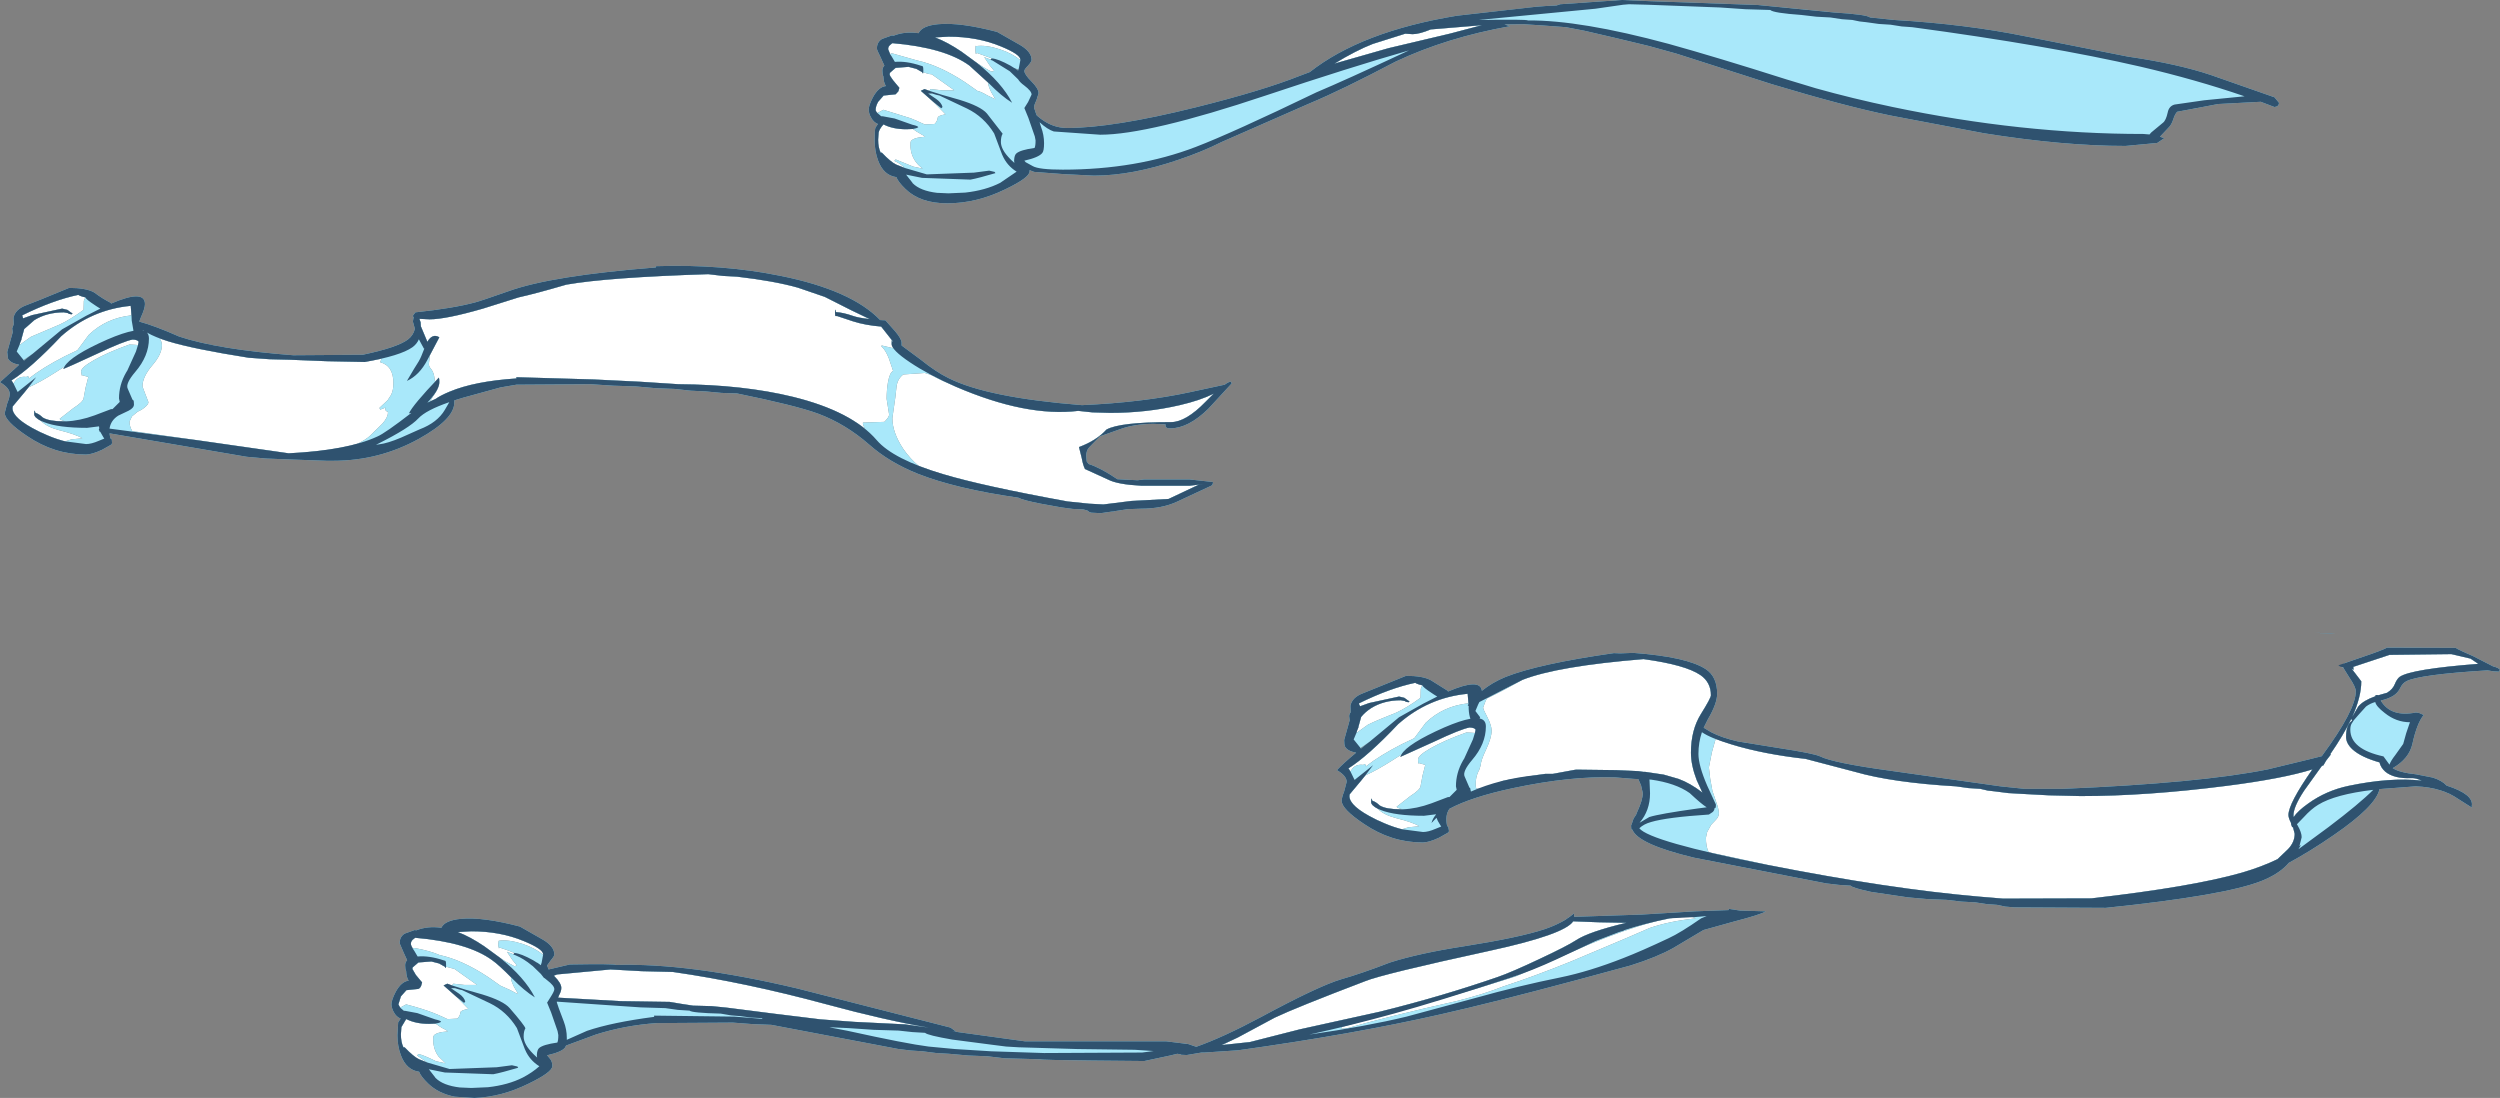 <?xml version="1.0" encoding="UTF-8" standalone="no"?>
<svg xmlns:ffdec="https://www.free-decompiler.com/flash" xmlns:xlink="http://www.w3.org/1999/xlink" ffdec:objectType="shape" height="220.05px" width="501.05px" xmlns="http://www.w3.org/2000/svg">
  <rect width="100%" height="100%" fill="#808080" stroke="none"/>
  <g transform="matrix(1.0, 0.0, 0.0, 1.0, 127.5, 474.0)">
    <path d="M50.85 -459.4 L52.0 -460.4 54.6 -460.6 56.15 -460.2 Q56.55 -460.0 57.3 -459.55 L57.45 -459.3 57.5 -459.3 57.55 -459.55 Q58.45 -459.15 59.25 -459.1 L63.75 -455.9 61.25 -455.9 59.0 -456.15 58.75 -455.8 57.8 -456.15 57.05 -455.8 59.65 -453.5 62.0 -451.1 Q60.5 -450.8 60.45 -450.45 60.35 -449.65 59.8 -449.15 L57.85 -449.05 56.2 -449.8 55.0 -450.3 49.55 -452.0 48.35 -451.35 Q48.0 -451.7 48.0 -452.0 48.0 -452.7 48.5 -453.6 L49.6 -454.85 52.0 -455.1 52.55 -455.7 52.75 -456.4 51.5 -457.9 Q50.8 -458.8 50.8 -459.1 L50.85 -459.4 M51.1 -465.15 L51.35 -465.35 Q61.9 -464.45 66.8 -460.85 L70.7 -457.3 70.55 -457.35 Q70.55 -456.8 71.15 -455.55 L72.0 -454.1 70.35 -454.9 Q69.0 -455.7 68.45 -455.75 L65.95 -457.5 Q60.8 -460.9 56.25 -461.9 L51.5 -463.25 51.15 -463.3 50.9 -463.15 50.5 -464.15 Q50.5 -464.75 51.1 -465.15 M49.55 -449.05 L49.6 -449.05 Q51.45 -448.1 54.15 -448.1 L55.45 -448.15 55.9 -447.85 56.1 -447.7 57.2 -447.05 57.95 -446.6 Q55.25 -446.4 55.0 -445.55 54.8 -443.25 56.05 -441.55 56.6 -440.8 57.45 -440.2 L55.55 -440.6 52.0 -442.05 51.75 -441.75 Q53.0 -441.2 53.8 -440.35 L52.15 -441.0 Q51.05 -441.5 49.25 -443.4 L49.0 -443.4 Q48.5 -444.45 48.5 -446.0 L48.6 -447.45 Q48.75 -448.15 49.55 -449.05 M71.25 -462.3 L71.05 -462.05 69.75 -462.55 70.85 -460.9 71.75 -459.8 71.25 -459.65 Q70.8 -459.8 69.5 -460.6 L68.35 -461.35 65.2 -463.65 Q62.4 -465.55 59.9 -466.5 L62.6 -466.65 Q68.4 -466.65 73.1 -464.7 77.0 -463.1 77.0 -462.05 L77.0 -461.95 Q75.45 -463.25 72.95 -464.1 70.05 -465.05 68.1 -464.75 68.0 -465.15 68.0 -463.9 68.0 -463.1 68.15 -463.2 L68.25 -463.4 71.3 -462.3 71.25 -462.3 M8.45 -397.0 L0.7 -397.5 -8.5 -397.95 -24.0 -398.4 -24.0 -398.15 Q-32.4 -397.6 -37.4 -395.5 -39.2 -394.75 -40.2 -394.05 L-41.3 -393.55 -40.75 -394.5 -40.65 -394.65 Q-39.45 -396.3 -39.45 -397.4 -39.45 -398.65 -39.7 -398.15 L-40.3 -397.5 -40.5 -398.7 Q-40.65 -399.45 -41.1 -400.05 -41.55 -400.55 -41.55 -401.0 L-41.35 -402.8 -39.45 -406.4 Q-40.8 -407.25 -41.85 -405.5 L-43.15 -408.6 -43.2 -409.4 -43.45 -410.1 -41.4 -410.0 Q-38.15 -410.0 -30.7 -412.15 L-23.55 -414.4 Q-20.15 -415.15 -14.0 -416.95 -5.8 -418.4 14.45 -419.05 L17.4 -418.7 20.2 -418.55 Q27.6 -417.7 32.4 -416.35 L37.8 -414.5 43.15 -411.8 46.8 -410.05 Q44.5 -410.3 43.4 -410.7 41.55 -411.35 40.05 -411.45 L40.05 -411.4 Q39.85 -412.55 39.85 -411.3 39.85 -410.6 40.0 -410.65 L40.3 -410.65 43.45 -409.6 Q45.95 -408.8 49.1 -408.55 L51.35 -405.7 51.45 -405.6 51.3 -405.55 Q51.2 -406.3 51.2 -405.05 51.2 -404.65 51.6 -404.15 L51.35 -404.25 49.25 -404.75 49.1 -404.65 Q50.0 -403.85 50.65 -402.15 L51.5 -399.65 Q50.8 -399.35 50.45 -397.3 50.2 -395.8 50.2 -394.05 L50.7 -390.9 Q50.7 -390.4 49.75 -389.45 L45.45 -389.3 45.45 -389.0 45.8 -388.1 Q40.75 -392.15 31.5 -394.45 21.5 -396.9 8.45 -397.0 M-124.45 -397.65 L-124.8 -397.15 -125.2 -397.75 Q-121.3 -400.2 -115.25 -406.6 -109.2 -411.95 -101.3 -412.7 L-101.15 -410.8 Q-106.2 -410.25 -109.7 -406.9 L-112.0 -403.8 -114.5 -402.6 Q-118.9 -400.35 -121.7 -398.15 -121.8 -398.9 -122.2 -398.45 -123.65 -398.65 -124.45 -397.65 M-122.85 -410.2 L-122.9 -410.3 -123.05 -410.8 Q-116.85 -413.85 -111.8 -414.9 -111.65 -414.75 -111.0 -414.55 L-110.4 -414.4 -110.7 -413.7 -110.75 -411.9 Q-113.4 -409.95 -115.55 -408.95 L-121.3 -406.5 -123.6 -404.85 -123.45 -405.35 -123.2 -405.95 -123.2 -406.05 -122.65 -408.05 -120.6 -409.85 Q-118.1 -411.4 -114.7 -411.4 L-113.9 -411.25 Q-113.7 -411.05 -113.15 -411.0 L-112.95 -411.15 -113.45 -411.5 -114.0 -411.9 -115.05 -412.15 -121.05 -410.85 -122.85 -410.2 M154.15 -467.25 L155.6 -467.15 Q156.95 -467.15 159.25 -468.1 L169.5 -468.95 163.05 -467.25 150.8 -464.35 139.95 -461.25 Q144.3 -463.9 147.65 -465.2 L154.15 -467.25 M52.2 -396.65 Q52.45 -398.15 53.55 -398.95 L57.85 -399.25 59.1 -398.85 Q61.35 -397.65 64.05 -396.5 78.2 -390.4 88.6 -391.65 L91.45 -391.35 95.0 -391.25 Q102.3 -391.25 108.95 -392.8 113.05 -393.75 115.75 -395.1 L114.1 -393.45 Q110.15 -389.4 107.2 -389.4 96.9 -389.4 94.25 -387.9 92.25 -385.7 88.75 -384.4 L89.3 -382.2 Q89.55 -380.8 89.95 -380.0 L94.55 -377.9 Q96.45 -376.9 101.25 -376.65 L110.95 -376.65 113.8 -377.0 112.85 -376.9 106.7 -374.0 99.25 -373.6 93.65 -372.9 90.8 -373.05 86.45 -373.5 Q69.45 -376.6 61.6 -378.95 58.85 -379.75 56.6 -380.65 54.9 -382.05 53.55 -384.0 51.35 -387.3 51.35 -390.2 L51.95 -394.4 52.2 -396.65 M-95.55 -406.2 L-93.8 -405.6 Q-88.75 -404.05 -77.65 -402.3 L-73.45 -402.0 -69.45 -401.9 -61.85 -401.6 -54.4 -401.45 -51.05 -402.1 -51.3 -401.4 Q-48.65 -400.7 -48.65 -397.2 -48.65 -395.35 -49.45 -394.35 L-49.8 -393.8 -51.45 -392.25 -51.3 -391.9 -50.25 -392.3 -50.3 -391.85 -50.0 -391.55 Q-49.75 -391.6 -49.75 -391.3 -49.75 -390.35 -50.85 -389.1 L-53.25 -386.75 Q-54.1 -385.9 -55.9 -385.05 -61.35 -383.55 -69.65 -383.15 L-88.15 -385.8 -101.0 -387.6 Q-101.55 -388.55 -101.55 -389.5 L-101.05 -390.55 -99.9 -391.5 Q-99.15 -391.8 -98.5 -392.35 -97.75 -392.95 -97.75 -393.4 L-98.35 -394.95 -98.95 -396.55 Q-98.95 -398.45 -97.0 -400.75 -95.05 -403.0 -95.05 -404.8 -95.05 -405.6 -95.55 -406.2 M-116.4 -399.35 L-114.6 -400.5 -114.8 -400.05 Q-114.2 -400.25 -108.15 -403.05 -102.65 -405.65 -100.9 -405.95 -99.9 -405.9 -99.7 -405.5 L-99.85 -404.85 -100.55 -404.9 -101.55 -404.95 Q-106.0 -403.35 -108.7 -401.8 -111.25 -400.35 -111.25 -399.55 L-111.1 -398.7 -111.0 -398.8 -109.8 -398.45 -110.35 -396.3 -110.75 -394.15 Q-110.9 -393.4 -112.8 -392.2 L-115.55 -390.05 Q-115.4 -389.8 -114.5 -389.6 L-114.3 -389.55 -114.7 -389.55 Q-117.65 -389.55 -118.9 -390.3 -119.75 -391.1 -120.4 -391.25 -120.65 -392.25 -120.65 -391.0 -120.65 -390.35 -119.3 -389.65 -118.15 -388.45 -115.7 -387.8 -112.15 -386.9 -111.0 -386.15 L-113.15 -385.95 -114.45 -385.55 -115.05 -385.7 Q-117.0 -386.25 -119.1 -387.25 L-119.25 -387.3 -119.65 -387.5 -119.85 -387.6 Q-125.0 -390.15 -125.0 -392.2 L-124.95 -392.55 -122.65 -395.3 -121.8 -396.35 Q-119.55 -397.35 -116.4 -399.35" fill="#ffffff" fill-rule="evenodd" stroke="none"/>
    <path d="M325.6 -453.6 L317.05 -453.15 313.65 -452.5 308.85 -451.6 Q308.4 -451.15 308.05 -450.05 307.7 -448.95 307.05 -448.35 L305.4 -446.6 306.25 -446.3 304.85 -445.35 298.5 -444.75 Q286.0 -444.75 270.1 -447.3 L251.4 -450.85 Q242.15 -452.75 227.55 -457.15 L208.5 -463.25 202.9 -464.8 196.25 -466.4 190.0 -467.85 186.35 -468.55 181.65 -468.9 177.8 -469.15 174.0 -469.1 175.15 -468.75 Q162.5 -466.5 152.2 -461.65 141.5 -456.0 134.9 -453.25 L117.25 -445.5 Q113.5 -443.6 108.75 -442.0 99.45 -438.8 91.75 -438.8 L85.7 -439.1 79.75 -439.55 78.85 -439.9 78.85 -439.65 Q78.85 -438.4 73.95 -436.05 68.2 -433.25 62.35 -433.25 56.9 -433.25 53.95 -436.15 52.5 -437.55 52.15 -438.5 49.6 -438.85 48.5 -441.8 47.8 -443.65 47.8 -445.85 47.8 -447.95 47.95 -448.4 L48.45 -449.15 Q47.55 -449.5 47.05 -450.5 46.65 -451.2 46.6 -452.0 46.6 -452.85 47.45 -454.5 48.6 -456.6 50.05 -456.75 49.6 -457.45 49.55 -458.65 L49.55 -458.7 Q49.35 -459.0 49.35 -459.85 49.35 -460.45 49.75 -460.85 L49.0 -462.5 Q48.25 -464.0 48.25 -464.25 48.25 -465.6 49.3 -466.2 L51.25 -466.9 51.6 -466.85 Q53.9 -467.75 56.6 -467.35 57.3 -468.85 60.55 -469.15 64.95 -469.55 72.35 -467.6 L77.0 -464.95 Q79.25 -463.6 79.25 -462.0 79.25 -461.65 78.55 -460.85 77.8 -460.1 77.8 -459.8 77.8 -459.1 79.25 -457.65 80.65 -456.25 80.65 -455.3 L80.2 -453.85 Q79.75 -453.0 79.75 -452.4 L80.15 -451.2 80.3 -450.85 81.1 -450.2 Q83.55 -448.35 86.35 -448.35 95.5 -448.35 112.2 -452.5 125.6 -455.85 133.0 -458.8 L135.0 -459.55 Q145.35 -467.7 164.5 -470.85 L180.4 -472.65 182.4 -472.8 182.5 -472.8 184.45 -472.9 185.2 -473.15 197.55 -474.0 203.5 -473.75 224.8 -473.0 240.05 -471.5 Q246.6 -471.1 247.3 -470.5 L252.1 -470.0 Q266.55 -469.15 278.55 -466.7 L299.0 -462.65 Q309.0 -461.2 315.65 -458.95 L328.35 -454.5 329.25 -453.4 Q329.25 -452.65 328.35 -452.55 L325.6 -453.6 M51.1 -465.15 Q50.5 -464.75 50.5 -464.15 L50.9 -463.15 51.15 -463.3 51.5 -463.25 56.25 -461.9 Q60.8 -460.9 65.95 -457.5 L68.45 -455.75 Q69.0 -455.7 70.35 -454.9 L72.0 -454.1 71.15 -455.55 Q70.55 -456.8 70.55 -457.35 L70.7 -457.3 66.8 -460.85 Q61.9 -464.45 51.35 -465.35 L51.1 -465.15 M50.85 -459.4 L50.8 -459.1 Q50.8 -458.8 51.5 -457.9 L52.75 -456.4 52.55 -455.7 52.0 -455.1 49.6 -454.85 48.5 -453.6 Q48.0 -452.7 48.0 -452.0 48.0 -451.7 48.35 -451.35 L49.55 -452.0 55.0 -450.3 56.2 -449.8 57.85 -449.05 59.8 -449.15 Q60.35 -449.65 60.45 -450.45 60.5 -450.8 62.0 -451.1 L59.65 -453.5 57.05 -455.8 57.8 -456.15 58.75 -455.8 59.0 -456.15 61.25 -455.9 63.75 -455.9 59.25 -459.1 Q58.45 -459.15 57.55 -459.55 L57.5 -459.3 57.45 -459.3 57.3 -459.55 Q56.55 -460.0 56.15 -460.2 L54.6 -460.6 52.0 -460.4 50.85 -459.4 M49.05 -450.75 L49.1 -450.7 49.2 -450.7 49.4 -450.7 49.05 -450.75 M49.55 -449.05 Q48.75 -448.15 48.6 -447.45 L48.5 -446.0 Q48.5 -444.45 49.0 -443.4 L49.25 -443.4 Q51.05 -441.5 52.15 -441.0 L53.8 -440.35 Q53.0 -441.2 51.75 -441.75 L52.0 -442.05 55.55 -440.6 57.45 -440.2 Q56.6 -440.8 56.05 -441.55 54.8 -443.25 55.0 -445.55 55.25 -446.4 57.95 -446.6 L57.2 -447.05 56.1 -447.7 55.9 -447.85 55.45 -448.15 54.15 -448.1 Q51.45 -448.1 49.6 -449.05 L49.55 -449.05 M58.5 -455.25 L58.75 -455.1 58.65 -455.25 58.5 -455.25 M59.5 -455.2 L59.4 -455.25 59.35 -455.25 59.35 -455.3 58.95 -455.25 59.5 -455.2 M71.25 -462.3 L71.3 -462.3 68.25 -463.4 68.15 -463.2 Q68.0 -463.1 68.0 -463.9 68.0 -465.15 68.1 -464.75 70.05 -465.05 72.95 -464.1 75.45 -463.25 77.0 -461.95 L77.0 -462.05 Q77.0 -463.1 73.1 -464.7 68.4 -466.65 62.6 -466.65 L59.9 -466.5 Q62.4 -465.55 65.2 -463.65 L68.35 -461.35 69.5 -460.6 Q70.8 -459.8 71.25 -459.65 L71.75 -459.8 70.85 -460.9 69.75 -462.55 71.05 -462.05 71.25 -462.3 M76.6 -460.05 Q76.35 -460.15 75.85 -460.35 L76.55 -459.85 76.6 -460.05 M8.45 -397.0 Q21.5 -396.9 31.5 -394.45 40.75 -392.15 45.8 -388.1 L45.45 -389.0 45.45 -389.3 49.75 -389.45 Q50.7 -390.4 50.7 -390.9 L50.2 -394.05 Q50.2 -395.8 50.45 -397.3 50.8 -399.35 51.5 -399.65 L50.65 -402.15 Q50.0 -403.85 49.1 -404.65 L49.25 -404.75 51.35 -404.25 51.6 -404.15 Q51.2 -404.65 51.2 -405.05 51.2 -406.3 51.3 -405.55 L51.45 -405.6 51.35 -405.7 49.1 -408.55 Q45.95 -408.8 43.45 -409.6 L40.3 -410.65 40.0 -410.65 Q39.85 -410.6 39.85 -411.3 39.85 -412.55 40.05 -411.4 L40.05 -411.45 Q41.55 -411.35 43.4 -410.7 44.5 -410.3 46.8 -410.05 L43.15 -411.8 37.8 -414.5 32.4 -416.35 Q27.6 -417.7 20.2 -418.55 L17.4 -418.7 14.45 -419.05 Q-5.8 -418.4 -14.0 -416.95 -20.15 -415.15 -23.55 -414.4 L-30.7 -412.15 Q-38.15 -410.0 -41.4 -410.0 L-43.45 -410.1 -43.2 -409.4 -43.15 -408.6 -41.85 -405.5 Q-40.8 -407.25 -39.45 -406.4 L-41.35 -402.8 -41.55 -401.0 Q-41.55 -400.55 -41.1 -400.05 -40.65 -399.45 -40.5 -398.7 L-40.3 -397.5 -39.7 -398.15 Q-39.45 -398.65 -39.45 -397.4 -39.45 -396.3 -40.65 -394.65 L-40.75 -394.5 -41.3 -393.55 -40.2 -394.05 Q-39.2 -394.75 -37.4 -395.5 -32.4 -397.6 -24.0 -398.15 L-24.0 -398.4 -8.5 -397.95 0.7 -397.5 8.45 -397.0 M3.95 -420.65 Q17.2 -421.1 29.0 -418.7 43.1 -415.85 48.85 -409.9 L48.9 -409.85 49.95 -409.8 51.95 -407.55 Q53.2 -406.05 53.2 -405.3 L53.2 -404.75 57.05 -401.9 Q60.1 -399.45 62.55 -398.25 70.35 -394.3 89.35 -392.8 101.5 -393.35 111.0 -395.4 L117.95 -396.9 Q118.75 -397.5 119.2 -397.5 L119.35 -397.15 114.65 -392.05 Q110.65 -388.15 107.05 -388.15 106.25 -388.15 106.1 -388.5 L106.1 -388.95 103.7 -389.05 Q99.85 -389.05 96.9 -387.95 L92.95 -386.55 90.8 -384.35 Q90.2 -383.7 90.2 -382.65 L90.3 -381.5 90.7 -381.0 Q93.05 -380.25 96.45 -377.95 L100.5 -377.75 101.75 -377.9 110.95 -377.9 115.6 -377.4 Q115.6 -376.8 115.25 -376.65 L108.4 -373.45 Q105.4 -372.05 101.2 -372.05 L98.5 -371.95 95.9 -371.55 95.8 -371.5 95.2 -371.45 93.1 -371.15 91.2 -371.25 90.8 -371.4 90.4 -371.7 89.6 -371.9 87.5 -372.0 85.25 -372.3 81.1 -373.05 Q77.5 -373.75 76.6 -374.25 64.05 -376.05 56.45 -379.05 50.7 -381.35 46.7 -384.9 41.95 -389.05 36.45 -391.1 31.95 -392.75 20.2 -395.15 L17.15 -395.25 13.95 -395.55 10.9 -395.7 7.7 -396.05 3.9 -396.2 -0.05 -396.55 -4.55 -396.7 -9.2 -397.0 -24.0 -396.9 -27.2 -396.35 -34.65 -394.3 -36.45 -393.75 -36.45 -393.3 Q-36.45 -390.0 -43.55 -386.05 -51.5 -381.65 -60.7 -381.65 L-61.6 -381.65 -62.05 -381.65 -70.4 -381.95 -74.15 -382.1 -78.05 -382.45 -105.55 -387.15 -105.4 -386.15 -105.2 -386.1 Q-105.05 -386.0 -105.05 -385.25 L-105.1 -385.1 -105.05 -385.0 -105.45 -384.75 -107.05 -383.85 Q-109.1 -382.9 -110.3 -382.9 -116.6 -382.9 -122.05 -386.6 -126.55 -389.6 -126.55 -391.25 L-126.05 -393.15 Q-125.55 -394.4 -125.55 -395.05 -125.55 -396.25 -127.5 -397.4 L-123.65 -400.9 Q-125.4 -401.2 -125.9 -402.15 L-126.05 -403.45 -124.95 -407.4 -125.05 -408.2 -124.75 -409.0 -124.8 -410.3 Q-124.45 -412.0 -122.3 -412.8 -120.9 -413.3 -113.65 -416.3 -110.25 -416.3 -108.65 -415.4 -106.9 -414.1 -105.3 -413.3 L-105.25 -413.15 Q-98.45 -416.1 -98.45 -413.05 -98.45 -412.2 -99.2 -410.55 L-99.6 -409.55 Q-96.45 -408.7 -91.6 -406.55 -83.8 -403.95 -68.7 -402.8 L-54.8 -402.9 Q-47.9 -404.35 -45.75 -405.95 -44.65 -406.8 -44.35 -408.1 L-44.75 -409.55 -44.6 -410.45 -44.8 -410.65 -44.25 -411.4 Q-36.7 -412.2 -32.25 -413.4 -31.25 -413.65 -25.55 -415.65 -16.95 -418.75 3.95 -420.4 L3.95 -420.65 M52.2 -396.65 L51.95 -394.4 51.35 -390.2 Q51.35 -387.3 53.55 -384.0 54.9 -382.05 56.6 -380.65 58.85 -379.75 61.6 -378.95 69.45 -376.6 86.45 -373.5 L90.8 -373.05 93.65 -372.9 99.25 -373.6 106.7 -374.0 112.85 -376.9 113.8 -377.0 110.95 -376.65 101.25 -376.65 Q96.45 -376.9 94.55 -377.9 L89.95 -380.0 Q89.55 -380.8 89.3 -382.2 L88.75 -384.4 Q92.25 -385.7 94.25 -387.9 96.9 -389.4 107.2 -389.4 110.15 -389.4 114.1 -393.45 L115.75 -395.1 Q113.05 -393.75 108.95 -392.8 102.3 -391.25 95.0 -391.25 L91.45 -391.35 88.6 -391.65 Q78.2 -390.4 64.05 -396.5 61.35 -397.65 59.1 -398.85 L57.85 -399.25 53.55 -398.95 Q52.45 -398.15 52.2 -396.65 M154.15 -467.25 L147.65 -465.2 Q144.3 -463.9 139.95 -461.25 L150.8 -464.35 163.05 -467.25 169.5 -468.95 159.25 -468.1 Q156.95 -467.15 155.6 -467.15 L154.15 -467.25 M-122.85 -410.2 L-121.05 -410.85 -115.05 -412.15 -114.0 -411.9 -113.45 -411.5 -112.95 -411.15 -113.15 -411.0 Q-113.7 -411.05 -113.9 -411.25 L-114.7 -411.4 Q-118.1 -411.4 -120.6 -409.85 L-122.65 -408.05 -123.2 -406.05 -123.2 -405.95 -123.45 -405.35 -123.6 -404.85 -121.3 -406.5 -115.55 -408.95 Q-113.4 -409.95 -110.75 -411.9 L-110.7 -413.7 -110.4 -414.4 -111.0 -414.55 Q-111.65 -414.75 -111.8 -414.9 -116.85 -413.85 -123.05 -410.8 L-122.9 -410.3 -122.85 -410.2 M-124.45 -397.65 Q-123.65 -398.65 -122.2 -398.45 -121.8 -398.9 -121.7 -398.15 -118.9 -400.35 -114.5 -402.6 L-112.0 -403.8 -109.7 -406.9 Q-106.2 -410.25 -101.15 -410.8 L-101.3 -412.7 Q-109.2 -411.95 -115.25 -406.6 -121.3 -400.2 -125.2 -397.75 L-124.8 -397.15 -124.45 -397.65 M-122.7 -401.7 L-121.6 -402.6 -120.95 -403.1 -122.75 -401.85 -122.7 -401.75 -122.7 -401.7 M-116.4 -399.35 Q-119.55 -397.35 -121.8 -396.35 L-122.65 -395.3 -124.95 -392.55 -125.0 -392.2 Q-125.0 -390.15 -119.85 -387.6 L-119.65 -387.5 -119.25 -387.3 -119.1 -387.25 Q-117.0 -386.25 -115.05 -385.7 L-114.45 -385.55 -113.15 -385.95 -111.0 -386.15 Q-112.15 -386.9 -115.7 -387.8 -118.15 -388.45 -119.3 -389.65 -120.65 -390.35 -120.65 -391.0 -120.65 -392.25 -120.4 -391.25 -119.75 -391.1 -118.9 -390.3 -117.65 -389.55 -114.7 -389.55 L-114.3 -389.55 -114.5 -389.6 Q-115.4 -389.8 -115.55 -390.05 L-112.8 -392.2 Q-110.9 -393.4 -110.75 -394.15 L-110.35 -396.3 -109.8 -398.45 -111.0 -398.8 -111.1 -398.7 -111.25 -399.55 Q-111.25 -400.35 -108.7 -401.8 -106.0 -403.35 -101.55 -404.95 L-100.55 -404.9 -99.85 -404.85 -99.7 -405.5 Q-99.9 -405.9 -100.9 -405.95 -102.65 -405.65 -108.15 -403.05 -114.2 -400.25 -114.8 -400.05 L-114.6 -400.5 -116.4 -399.35 M-95.55 -406.2 Q-95.05 -405.6 -95.05 -404.8 -95.05 -403.0 -97.0 -400.75 -98.95 -398.45 -98.95 -396.55 L-98.35 -394.95 -97.75 -393.4 Q-97.75 -392.95 -98.5 -392.35 -99.15 -391.8 -99.9 -391.5 L-101.05 -390.55 -101.55 -389.5 Q-101.55 -388.55 -101.0 -387.6 L-88.15 -385.8 -69.65 -383.15 Q-61.35 -383.55 -55.9 -385.05 -54.1 -385.9 -53.25 -386.75 L-50.85 -389.1 Q-49.75 -390.35 -49.75 -391.3 -49.75 -391.6 -50.0 -391.55 L-50.3 -391.85 -50.25 -392.3 -51.3 -391.9 -51.45 -392.25 -49.8 -393.8 -49.45 -394.35 Q-48.65 -395.35 -48.65 -397.2 -48.65 -400.7 -51.3 -401.4 L-51.05 -402.1 -54.4 -401.45 -61.85 -401.6 -69.45 -401.9 -73.45 -402.0 -77.65 -402.3 Q-88.75 -404.05 -93.8 -405.6 L-95.55 -406.2 M-98.6 -407.65 L-98.85 -407.8 -98.9 -407.75 -98.6 -407.65 M-123.7 -395.65 L-123.8 -395.6 -124.0 -395.5 -123.95 -395.4 -123.7 -395.65" fill="#a9e8fa" fill-rule="evenodd" stroke="none"/>
    <path d="M325.6 -453.6 L317.05 -453.15 313.65 -452.5 308.85 -451.6 Q308.4 -451.15 308.05 -450.05 307.7 -448.95 307.05 -448.35 L305.4 -446.6 306.25 -446.3 304.85 -445.35 298.5 -444.75 Q286.0 -444.75 270.1 -447.3 L251.4 -450.85 Q242.15 -452.75 227.55 -457.15 L208.5 -463.25 202.9 -464.8 196.25 -466.4 190.0 -467.85 186.35 -468.55 181.65 -468.9 177.8 -469.15 174.0 -469.1 175.15 -468.75 Q162.5 -466.5 152.2 -461.65 141.5 -456.0 134.9 -453.25 L117.25 -445.5 Q113.5 -443.6 108.75 -442.0 99.45 -438.8 91.75 -438.8 L85.7 -439.1 79.75 -439.55 78.85 -439.9 78.85 -439.65 Q78.85 -438.4 73.95 -436.05 68.2 -433.25 62.35 -433.25 56.9 -433.25 53.95 -436.15 52.5 -437.55 52.15 -438.5 49.6 -438.85 48.5 -441.8 47.8 -443.65 47.8 -445.85 47.8 -447.95 47.95 -448.4 L48.45 -449.15 Q47.55 -449.5 47.05 -450.5 46.65 -451.2 46.6 -452.0 46.6 -452.85 47.45 -454.5 48.6 -456.6 50.05 -456.75 49.6 -457.45 49.55 -458.65 L49.55 -458.7 Q49.35 -459.0 49.35 -459.85 49.35 -460.45 49.75 -460.85 L49.0 -462.5 Q48.25 -464.0 48.25 -464.25 48.25 -465.6 49.3 -466.2 L51.25 -466.9 51.6 -466.85 Q53.9 -467.75 56.6 -467.35 57.3 -468.85 60.55 -469.15 64.95 -469.55 72.35 -467.6 L77.0 -464.95 Q79.25 -463.6 79.25 -462.0 79.25 -461.65 78.55 -460.85 77.8 -460.1 77.8 -459.8 77.8 -459.1 79.25 -457.65 80.65 -456.25 80.65 -455.3 L80.2 -453.85 Q79.75 -453.0 79.75 -452.4 L80.15 -451.2 80.3 -450.85 81.1 -450.2 Q83.55 -448.35 86.35 -448.35 95.5 -448.35 112.2 -452.5 125.6 -455.85 133.0 -458.8 L135.0 -459.55 Q145.35 -467.7 164.5 -470.85 L180.4 -472.65 182.4 -472.8 182.5 -472.8 184.45 -472.9 185.2 -473.15 197.55 -474.0 203.5 -473.75 224.8 -473.0 240.05 -471.5 Q246.6 -471.1 247.3 -470.5 L252.1 -470.0 Q266.55 -469.15 278.55 -466.7 L299.0 -462.65 Q309.0 -461.2 315.65 -458.95 L328.35 -454.5 329.25 -453.4 Q329.25 -452.65 328.35 -452.55 L325.6 -453.6 M51.1 -465.15 Q50.5 -464.75 50.5 -464.15 L50.9 -463.15 51.2 -462.7 51.85 -461.6 Q54.15 -461.8 57.0 -460.85 L57.35 -460.75 Q57.55 -460.75 57.55 -460.0 L57.55 -459.55 57.5 -459.3 57.45 -459.3 57.3 -459.55 Q56.55 -460.0 56.15 -460.2 L54.6 -460.6 52.0 -460.4 50.85 -459.4 50.8 -459.1 Q50.8 -458.8 51.5 -457.9 L52.75 -456.4 52.55 -455.7 52.0 -455.1 49.6 -454.85 48.5 -453.6 Q48.0 -452.7 48.0 -452.0 48.0 -451.7 48.35 -451.35 L48.7 -451.05 49.05 -450.75 49.1 -450.7 49.2 -450.7 49.4 -450.7 51.8 -450.25 55.35 -449.0 Q56.5 -448.75 56.55 -448.5 56.15 -448.25 55.45 -448.15 L54.15 -448.1 Q51.45 -448.1 49.6 -449.05 L49.55 -449.05 Q48.75 -448.15 48.6 -447.45 L48.5 -446.0 Q48.5 -444.45 49.0 -443.4 L49.25 -443.4 Q51.05 -441.5 52.15 -441.0 L53.8 -440.35 58.25 -439.05 67.7 -439.4 70.75 -439.8 71.85 -439.55 72.0 -439.3 69.15 -438.5 67.95 -438.2 67.0 -438.0 57.3 -438.35 54.1 -439.0 55.35 -437.4 55.4 -437.3 55.45 -437.25 Q56.95 -435.75 60.3 -435.35 L60.35 -435.35 62.6 -435.25 65.95 -435.4 Q70.0 -435.85 72.95 -437.35 L76.25 -439.6 Q74.3 -440.8 73.4 -442.9 L73.35 -443.0 71.75 -447.25 Q69.7 -450.6 66.3 -452.25 L60.8 -454.85 60.15 -455.0 59.5 -455.2 59.4 -455.25 59.35 -455.25 59.35 -455.3 58.95 -455.25 58.9 -455.25 58.65 -455.25 58.5 -455.25 58.75 -455.1 60.15 -454.15 Q61.2 -453.4 61.4 -452.55 L61.15 -452.3 59.65 -453.5 57.05 -455.8 57.8 -456.15 58.75 -455.8 61.45 -454.95 62.9 -454.55 63.4 -454.4 64.8 -454.0 Q69.05 -452.7 70.3 -451.25 L73.45 -447.2 Q73.1 -446.65 73.1 -445.55 73.1 -444.0 75.0 -442.1 L75.2 -441.9 75.8 -441.35 75.75 -441.75 75.75 -441.9 Q75.8 -442.9 76.2 -443.25 77.0 -443.95 79.85 -444.35 80.05 -444.75 80.05 -445.85 L79.9 -446.65 78.6 -450.4 77.8 -452.35 78.55 -453.55 79.25 -455.05 Q79.25 -455.75 77.8 -456.85 76.9 -457.5 76.55 -458.1 L74.9 -459.7 74.75 -459.8 71.45 -461.85 71.05 -462.0 71.05 -462.05 71.25 -462.3 71.3 -462.3 Q72.55 -462.2 75.0 -460.85 L75.8 -460.35 75.85 -460.35 76.55 -459.85 76.6 -460.05 76.7 -460.35 77.0 -461.95 77.0 -462.05 Q77.0 -463.1 73.1 -464.7 68.4 -466.65 62.6 -466.65 L59.9 -466.5 Q62.4 -465.55 65.2 -463.65 L68.35 -461.35 Q73.3 -457.4 75.35 -453.4 73.2 -454.75 70.8 -457.2 L70.7 -457.3 66.8 -460.85 Q61.9 -464.45 51.35 -465.35 L51.1 -465.15 M8.45 -397.0 Q21.5 -396.9 31.5 -394.45 43.25 -391.55 48.2 -385.8 51.5 -381.95 61.6 -378.95 69.45 -376.6 86.45 -373.5 L90.8 -373.05 93.65 -372.9 99.25 -373.6 106.7 -374.0 112.85 -376.9 113.8 -377.0 110.95 -376.65 101.25 -376.65 Q96.45 -376.9 94.55 -377.9 L89.95 -380.0 Q89.55 -380.8 89.3 -382.2 L88.75 -384.4 Q92.25 -385.7 94.25 -387.9 96.9 -389.4 107.2 -389.4 110.15 -389.4 114.1 -393.45 L115.75 -395.1 Q113.05 -393.75 108.95 -392.8 102.3 -391.25 95.0 -391.25 L91.45 -391.35 88.6 -391.65 Q78.2 -390.4 64.05 -396.5 58.65 -398.85 54.85 -401.4 51.2 -403.85 51.2 -405.05 51.2 -406.3 51.3 -405.55 L51.45 -405.6 51.35 -405.7 49.1 -408.55 Q45.95 -408.8 43.45 -409.6 L40.3 -410.65 40.0 -410.65 Q39.85 -410.6 39.85 -411.3 39.85 -412.55 40.05 -411.4 L40.05 -411.45 Q41.55 -411.35 43.4 -410.7 44.5 -410.3 46.8 -410.05 L43.15 -411.8 37.8 -414.5 32.4 -416.35 Q27.6 -417.7 20.2 -418.55 L17.4 -418.7 14.45 -419.05 Q-5.8 -418.4 -14.0 -416.95 -20.15 -415.15 -23.55 -414.4 L-30.7 -412.15 Q-38.15 -410.0 -41.4 -410.0 L-43.45 -410.1 -43.2 -409.4 -43.15 -408.6 -41.85 -405.5 Q-40.8 -407.25 -39.45 -406.4 L-41.85 -401.85 Q-43.45 -398.8 -45.95 -397.65 L-44.5 -400.1 Q-43.4 -401.75 -43.05 -402.65 L-42.45 -404.15 -42.55 -404.15 -43.55 -406.0 Q-43.95 -405.05 -44.85 -404.4 -47.25 -402.7 -54.4 -401.45 L-61.85 -401.6 -69.45 -401.9 -73.45 -402.0 -77.65 -402.3 Q-88.75 -404.05 -93.8 -405.6 -96.4 -406.4 -98.05 -407.35 -97.65 -406.95 -97.65 -406.15 -97.65 -402.65 -100.4 -399.45 -102.4 -397.1 -101.9 -396.1 L-100.95 -393.9 -100.8 -393.8 Q-100.65 -393.7 -100.65 -392.95 -100.65 -392.25 -101.7 -391.7 L-103.8 -390.7 Q-105.3 -389.75 -105.55 -388.1 L-88.15 -385.8 -69.65 -383.15 Q-57.85 -383.75 -51.9 -386.5 -50.35 -387.15 -45.05 -391.25 L-45.55 -391.15 Q-44.7 -392.9 -39.7 -398.15 -39.45 -398.65 -39.45 -397.4 -39.45 -396.05 -41.3 -393.9 L-41.85 -393.3 -40.2 -394.05 Q-39.2 -394.75 -37.4 -395.5 -32.4 -397.6 -24.0 -398.15 L-24.0 -398.4 -8.5 -397.95 0.7 -397.5 8.45 -397.0 M3.95 -420.65 Q17.2 -421.1 29.0 -418.7 43.1 -415.85 48.85 -409.9 L48.9 -409.85 49.95 -409.8 51.95 -407.55 Q53.2 -406.05 53.2 -405.3 L53.2 -404.75 57.05 -401.9 Q60.1 -399.45 62.55 -398.25 70.35 -394.3 89.35 -392.8 101.5 -393.35 111.0 -395.4 L117.95 -396.9 Q118.75 -397.5 119.2 -397.5 L119.35 -397.15 114.65 -392.05 Q110.65 -388.15 107.05 -388.15 106.25 -388.15 106.1 -388.5 L106.1 -388.95 103.7 -389.05 Q99.85 -389.05 96.9 -387.95 L92.95 -386.55 90.8 -384.35 Q90.2 -383.7 90.2 -382.65 L90.3 -381.5 90.7 -381.0 Q93.05 -380.25 96.45 -377.95 L100.5 -377.75 101.75 -377.9 110.95 -377.9 115.6 -377.4 Q115.6 -376.8 115.25 -376.65 L108.4 -373.45 Q105.4 -372.05 101.2 -372.05 L98.5 -371.95 95.9 -371.55 95.8 -371.5 95.2 -371.45 93.1 -371.15 91.2 -371.25 90.8 -371.4 90.4 -371.7 89.6 -371.9 87.5 -372.0 85.25 -372.3 81.1 -373.05 Q77.5 -373.75 76.6 -374.25 64.05 -376.05 56.45 -379.05 50.7 -381.35 46.7 -384.9 41.95 -389.05 36.45 -391.1 31.95 -392.75 20.2 -395.15 L17.15 -395.25 13.95 -395.55 10.9 -395.7 7.7 -396.05 3.9 -396.2 -0.05 -396.55 -4.55 -396.7 -9.2 -397.0 -24.0 -396.9 -27.2 -396.35 -34.65 -394.3 -36.45 -393.75 -36.45 -393.3 Q-36.45 -390.0 -43.55 -386.05 -51.5 -381.65 -60.7 -381.65 L-61.6 -381.65 -62.05 -381.65 -70.4 -381.95 -74.15 -382.1 -78.05 -382.45 -105.55 -387.15 -105.4 -386.15 -105.2 -386.1 Q-105.05 -386.0 -105.05 -385.25 L-105.1 -385.1 -105.05 -385.0 -105.45 -384.75 -107.05 -383.85 Q-109.1 -382.9 -110.3 -382.9 -116.6 -382.9 -122.05 -386.6 -126.55 -389.6 -126.55 -391.25 L-126.05 -393.15 Q-125.55 -394.4 -125.55 -395.05 -125.55 -396.25 -127.5 -397.4 L-123.65 -400.9 Q-125.4 -401.2 -125.9 -402.15 L-126.05 -403.45 -124.95 -407.4 -125.05 -408.2 -124.75 -409.0 -124.8 -410.3 Q-124.45 -412.0 -122.3 -412.8 -120.9 -413.3 -113.65 -416.3 -110.25 -416.3 -108.65 -415.4 -106.9 -414.1 -105.3 -413.3 L-105.25 -413.15 Q-98.45 -416.1 -98.45 -413.05 -98.45 -412.2 -99.2 -410.55 L-99.6 -409.55 Q-96.45 -408.7 -91.6 -406.55 -83.8 -403.95 -68.7 -402.8 L-54.8 -402.9 Q-47.9 -404.35 -45.75 -405.95 -44.65 -406.8 -44.35 -408.1 L-44.75 -409.55 -44.6 -410.45 -44.8 -410.65 -44.25 -411.4 Q-36.7 -412.2 -32.25 -413.4 -31.25 -413.65 -25.55 -415.65 -16.95 -418.75 3.95 -420.4 L3.95 -420.65 M78.05 -441.5 L79.5 -440.7 Q80.75 -440.0 85.5 -440.0 100.3 -440.0 112.15 -444.55 119.45 -447.35 136.35 -455.5 141.95 -457.85 154.9 -463.9 142.9 -460.45 126.15 -454.85 102.7 -447.0 93.0 -447.0 L83.7 -447.65 Q82.45 -448.05 80.85 -449.5 L81.15 -448.55 Q81.75 -446.95 81.75 -445.3 81.75 -443.75 81.4 -443.35 80.7 -442.45 77.8 -441.8 L78.05 -441.5 M154.15 -467.25 L147.65 -465.2 Q144.3 -463.9 139.95 -461.25 L150.8 -464.35 163.05 -467.25 169.5 -468.95 159.25 -468.1 Q156.95 -467.15 155.6 -467.15 L154.15 -467.25 M236.55 -470.65 L233.55 -471.0 Q227.9 -471.4 227.3 -472.0 L222.35 -472.15 217.25 -472.5 202.75 -473.05 199.0 -473.15 197.8 -473.05 192.25 -472.25 168.85 -470.0 Q178.5 -470.15 178.75 -469.9 189.2 -470.0 206.95 -465.2 216.5 -462.55 230.5 -458.1 L236.45 -456.3 Q243.75 -454.25 251.85 -452.55 277.6 -447.15 302.1 -447.15 L303.3 -447.05 303.65 -447.45 306.0 -449.4 Q306.6 -449.85 306.95 -451.45 307.2 -452.75 308.35 -453.05 L314.25 -453.9 322.35 -454.7 Q312.6 -458.05 301.45 -460.65 283.25 -464.85 255.75 -468.55 L253.65 -468.7 251.4 -469.05 249.05 -469.2 246.55 -469.55 245.2 -469.7 243.75 -470.0 241.65 -470.15 239.35 -470.5 236.55 -470.65 M-122.9 -410.3 L-122.85 -410.2 -121.05 -410.85 -115.05 -412.15 -114.0 -411.9 -113.45 -411.5 -112.95 -411.15 -113.15 -411.0 Q-113.7 -411.05 -113.9 -411.25 L-114.7 -411.4 Q-118.1 -411.4 -120.6 -409.85 L-122.65 -408.05 -123.2 -406.05 -123.2 -405.95 -123.45 -405.35 -123.6 -404.85 -124.15 -403.55 -122.7 -401.75 -122.7 -401.7 -121.6 -402.6 -120.95 -403.1 -115.05 -408.0 -110.25 -410.7 -107.4 -412.15 -108.05 -412.55 -108.5 -412.85 Q-110.25 -414.0 -110.4 -414.4 L-111.0 -414.55 Q-111.65 -414.75 -111.8 -414.9 -116.85 -413.85 -123.05 -410.8 L-122.9 -410.3 M-124.8 -397.15 L-124.0 -395.5 -123.95 -395.4 -123.7 -395.65 -120.25 -398.4 -121.8 -396.35 -122.65 -395.3 -124.95 -392.55 -125.0 -392.2 Q-125.0 -390.15 -119.85 -387.6 L-119.65 -387.5 -119.25 -387.3 -119.1 -387.25 Q-117.0 -386.25 -115.05 -385.7 L-114.45 -385.55 -110.25 -385.0 Q-109.2 -385.0 -107.7 -385.65 L-106.6 -386.1 -106.8 -386.4 -107.4 -387.45 -107.55 -387.5 -107.7 -388.0 -107.6 -388.1 -107.65 -388.5 -107.65 -388.55 -110.05 -388.25 Q-115.8 -388.25 -118.7 -389.4 L-119.3 -389.65 Q-120.65 -390.35 -120.65 -391.0 -120.65 -392.25 -120.4 -391.25 -119.75 -391.1 -118.9 -390.3 -117.65 -389.55 -114.7 -389.55 L-114.3 -389.55 Q-111.55 -389.65 -108.55 -390.75 L-105.25 -392.0 -104.95 -392.0 -103.5 -393.45 -103.65 -394.15 Q-103.65 -396.85 -102.25 -399.3 L-102.1 -399.55 -102.0 -399.7 -100.25 -403.55 -99.85 -404.85 -99.7 -405.5 Q-99.9 -405.9 -100.9 -405.95 -102.65 -405.65 -108.15 -403.05 -114.2 -400.25 -114.8 -400.05 L-114.6 -400.5 Q-113.35 -402.7 -106.0 -405.95 -102.75 -407.35 -100.75 -407.7 L-101.1 -409.75 -101.15 -410.8 -101.3 -412.7 Q-109.2 -411.95 -115.25 -406.6 -121.3 -400.2 -125.2 -397.75 L-124.8 -397.15 M-98.85 -407.8 L-98.9 -407.75 -98.6 -407.65 -98.85 -407.8 M-37.45 -393.4 Q-42.1 -391.8 -43.65 -390.15 -45.45 -388.2 -51.75 -385.05 L-52.15 -384.85 -51.5 -384.95 Q-49.8 -385.15 -47.1 -386.3 L-43.4 -387.95 Q-39.85 -389.3 -38.35 -391.85 L-37.45 -393.4" fill="#2f526f" fill-rule="evenodd" stroke="none"/>
    <path d="M269.4 -315.9 L270.9 -315.55 272.25 -315.4 275.0 -315.05 277.55 -314.9 283.15 -314.6 289.5 -314.45 Q302.75 -314.45 318.75 -316.5 330.05 -317.95 335.95 -319.8 331.15 -312.95 331.15 -310.65 331.15 -310.05 331.7 -309.0 L331.65 -308.9 331.9 -308.2 332.05 -308.25 332.4 -306.9 Q332.4 -305.2 331.05 -303.8 L328.95 -301.8 Q325.75 -300.25 321.8 -299.1 311.85 -296.25 291.65 -293.95 L273.95 -293.9 269.15 -294.3 Q251.15 -295.85 226.8 -300.65 L214.95 -303.2 Q214.4 -304.3 214.4 -306.1 L214.65 -307.25 215.45 -308.7 216.35 -309.65 Q217.0 -310.3 217.0 -311.0 217.0 -311.75 216.45 -313.3 L215.7 -315.5 215.25 -318.0 215.0 -320.2 215.6 -323.25 216.35 -325.9 219.55 -324.8 Q225.9 -322.85 234.4 -321.9 L244.3 -319.3 Q251.75 -317.15 264.55 -316.4 L267.05 -316.05 269.4 -315.9 M170.6 -330.25 Q169.75 -331.85 169.75 -332.2 L170.2 -333.4 170.5 -334.0 Q173.8 -335.6 177.65 -337.75 184.65 -340.5 201.9 -341.9 210.3 -340.75 213.3 -338.7 215.4 -337.25 215.4 -334.65 215.4 -334.1 213.4 -330.9 211.4 -327.7 211.4 -323.15 211.4 -320.65 212.55 -317.65 L213.7 -315.15 Q211.25 -317.05 208.9 -317.9 L205.95 -318.75 202.25 -319.3 201.9 -319.3 200.85 -319.45 196.45 -319.65 188.4 -319.75 188.05 -319.7 183.7 -318.9 182.2 -318.9 180.4 -318.65 173.8 -317.55 173.45 -317.4 170.65 -316.15 169.85 -316.15 168.9 -315.9 168.4 -315.95 168.4 -316.0 Q168.25 -316.2 168.25 -316.8 168.25 -318.3 168.85 -319.5 L168.95 -319.65 169.25 -320.6 Q169.3 -321.6 170.35 -323.8 171.45 -326.15 171.45 -327.55 171.45 -328.6 170.6 -330.25 M167.4 -327.15 L166.4 -327.2 Q161.95 -325.6 159.25 -324.05 156.7 -322.6 156.7 -321.8 156.7 -321.0 156.85 -320.95 L156.95 -321.05 158.15 -320.7 157.6 -318.55 157.2 -316.4 Q157.05 -315.65 155.15 -314.45 L152.4 -312.3 Q152.55 -312.05 153.45 -311.85 L153.65 -311.8 153.25 -311.8 Q150.3 -311.8 149.05 -312.55 148.2 -313.35 147.55 -313.5 147.3 -314.5 147.3 -313.25 147.3 -312.6 148.65 -311.9 149.8 -310.7 152.25 -310.05 155.8 -309.15 156.95 -308.4 L154.8 -308.2 153.5 -307.8 152.9 -307.95 Q150.95 -308.5 148.85 -309.5 L148.7 -309.55 148.3 -309.75 148.1 -309.85 Q142.95 -312.4 142.95 -314.45 L143.0 -314.8 145.3 -317.55 146.15 -318.6 Q148.4 -319.6 151.55 -321.6 L153.35 -322.75 153.15 -322.3 159.8 -325.3 Q165.3 -327.9 167.05 -328.2 168.05 -328.15 168.25 -327.75 L168.1 -327.1 167.4 -327.15 M166.8 -333.05 Q161.75 -332.5 158.25 -329.15 L155.95 -326.05 153.45 -324.85 Q149.05 -322.6 146.25 -320.4 146.15 -321.15 145.75 -320.7 144.3 -320.9 143.5 -319.9 L143.15 -319.4 142.75 -320.0 Q146.65 -322.45 152.7 -328.85 158.75 -334.2 166.65 -334.95 L166.8 -333.05 M203.1 -288.0 L198.6 -286.05 187.35 -281.3 Q179.95 -278.3 173.65 -276.25 170.05 -274.8 164.55 -273.4 150.35 -270.2 142.6 -267.95 L141.25 -267.8 141.5 -268.2 Q162.85 -274.0 176.25 -278.3 182.4 -280.9 190.8 -284.65 205.7 -290.8 211.75 -290.2 L212.35 -289.95 Q206.95 -289.35 203.1 -288.0 M153.95 -334.15 L152.9 -334.4 146.9 -333.1 145.1 -332.45 145.05 -332.55 Q144.8 -332.9 144.9 -333.05 151.1 -336.1 156.15 -337.15 156.3 -337.0 156.95 -336.8 L157.55 -336.65 157.25 -335.95 157.2 -334.15 Q154.55 -332.2 152.4 -331.2 148.45 -329.65 146.65 -328.75 L144.35 -327.1 144.5 -327.6 144.75 -328.2 144.75 -328.3 145.3 -330.3 Q146.1 -331.3 147.35 -332.1 149.85 -333.65 153.25 -333.65 L154.05 -333.5 Q154.25 -333.3 154.8 -333.25 L155.0 -333.4 154.5 -333.75 153.95 -334.15 M193.05 -289.15 L198.45 -289.05 Q190.9 -287.25 188.35 -285.55 186.5 -284.35 181.05 -281.8 175.45 -279.15 172.7 -278.2 161.6 -274.35 149.1 -271.25 L133.0 -267.7 123.0 -265.15 117.35 -264.55 120.55 -266.05 128.0 -270.05 Q132.2 -272.05 146.1 -277.35 149.5 -278.75 171.1 -283.45 186.05 -286.7 187.8 -289.35 L193.05 -289.15 M53.85 -268.7 L43.7 -269.2 36.95 -269.7 27.95 -270.8 18.15 -272.05 15.15 -272.35 11.4 -272.45 9.1 -272.8 6.7 -273.2 -3.05 -273.35 -15.65 -274.05 -15.45 -274.55 Q-15.0 -275.35 -15.0 -276.0 -15.0 -276.95 -16.4 -278.35 L-16.5 -278.45 -15.85 -278.7 -5.15 -279.7 1.2 -279.35 7.35 -279.2 Q21.75 -277.15 38.2 -272.7 49.8 -269.55 58.6 -268.05 L53.85 -268.7 M349.15 -334.65 L349.15 -334.7 348.65 -334.7 348.55 -334.45 Q346.15 -333.6 345.15 -332.4 L343.95 -330.35 Q345.75 -334.35 345.75 -337.45 L344.8 -338.7 343.8 -340.0 344.2 -339.75 344.15 -340.35 351.4 -342.75 363.8 -342.9 367.65 -342.0 369.2 -340.95 Q355.7 -339.9 353.45 -338.35 352.9 -337.95 352.45 -336.85 352.05 -335.85 350.9 -335.15 L349.15 -334.65 M343.75 -329.95 L343.9 -329.55 Q342.7 -328.8 342.7 -326.3 342.7 -325.0 344.0 -323.8 345.7 -322.25 349.4 -321.2 349.65 -320.15 350.55 -319.35 352.3 -317.9 355.75 -318.05 356.65 -318.1 357.85 -317.55 351.55 -318.25 343.2 -316.5 338.7 -315.55 335.1 -312.95 333.05 -311.5 332.2 -310.25 L332.15 -310.55 Q332.15 -312.3 334.3 -315.55 L337.85 -320.5 338.15 -320.6 338.7 -321.55 339.7 -322.85 339.5 -322.8 Q342.2 -326.7 343.75 -329.95 M-38.1 -280.25 L-36.4 -279.8 -31.9 -276.6 -34.4 -276.6 -36.65 -276.85 -36.9 -276.5 -37.85 -276.85 -38.6 -276.5 -36.0 -274.2 -33.65 -271.8 Q-35.15 -271.5 -35.2 -271.15 -35.3 -270.35 -35.85 -269.85 L-37.8 -269.75 -39.45 -270.5 -40.65 -271.0 Q-43.0 -271.9 -46.1 -272.7 L-47.3 -272.05 -47.65 -272.7 -47.15 -274.3 -46.05 -275.55 -43.65 -275.8 Q-43.3 -275.95 -43.1 -276.4 L-42.9 -277.1 -44.15 -278.6 -44.85 -279.8 -44.8 -280.1 -43.65 -281.1 -41.05 -281.3 -39.5 -280.9 -38.35 -280.25 -38.2 -280.0 -38.15 -280.0 -38.1 -280.25 M-18.65 -282.75 L-18.65 -282.65 Q-20.2 -283.95 -22.7 -284.8 -25.6 -285.75 -27.55 -285.45 L-27.65 -284.6 -27.5 -283.9 -27.4 -284.1 Q-26.2 -283.75 -24.35 -283.0 L-24.4 -283.0 -24.6 -282.75 -25.9 -283.25 -24.8 -281.6 -23.9 -280.5 -24.4 -280.35 -26.15 -281.3 -27.3 -282.05 -30.45 -284.35 Q-33.25 -286.25 -35.75 -287.2 L-33.05 -287.35 Q-27.25 -287.35 -22.55 -285.4 -18.65 -283.8 -18.65 -282.75 M-39.75 -268.55 L-39.55 -268.4 Q-39.1 -268.05 -38.45 -267.75 L-37.7 -267.3 Q-40.4 -267.1 -40.65 -266.25 -40.85 -263.95 -39.6 -262.25 L-38.2 -260.9 -40.1 -261.3 Q-42.85 -262.65 -43.65 -262.75 L-43.9 -262.45 -41.85 -261.05 -43.5 -261.7 Q-44.6 -262.2 -46.4 -264.1 L-46.65 -264.1 Q-47.15 -265.15 -47.15 -266.7 L-47.05 -268.15 -46.1 -269.75 -46.05 -269.75 Q-44.2 -268.8 -41.5 -268.8 L-40.2 -268.85 -39.75 -268.55 M-27.2 -276.45 L-29.7 -278.2 Q-34.85 -281.6 -39.4 -282.6 -41.4 -283.45 -44.15 -283.95 L-44.5 -284.0 -44.75 -283.85 Q-45.15 -284.5 -45.15 -284.85 -45.15 -285.45 -44.55 -285.85 L-44.3 -286.05 Q-33.75 -285.15 -28.85 -281.55 -27.55 -280.65 -24.95 -278.0 L-25.1 -278.05 Q-25.1 -277.5 -24.5 -276.25 L-23.65 -274.8 Q-23.85 -274.8 -25.3 -275.6 L-27.2 -276.45" fill="#ffffff" fill-rule="evenodd" stroke="none"/>
    <path d="M269.4 -315.9 L267.05 -316.05 264.55 -316.4 Q251.75 -317.15 244.3 -319.3 L234.4 -321.9 Q225.9 -322.85 219.55 -324.8 L216.35 -325.9 215.6 -323.25 215.0 -320.2 215.25 -318.0 215.7 -315.5 216.45 -313.3 Q217.0 -311.75 217.0 -311.0 217.0 -310.3 216.35 -309.65 L215.45 -308.7 214.65 -307.25 214.4 -306.1 Q214.4 -304.3 214.95 -303.2 L226.8 -300.65 Q251.15 -295.85 269.15 -294.3 L273.95 -293.9 291.65 -293.95 Q311.85 -296.25 321.8 -299.1 325.75 -300.25 328.95 -301.8 L331.05 -303.8 Q332.4 -305.2 332.4 -306.9 L332.05 -308.25 331.9 -308.2 331.65 -308.9 331.7 -309.0 Q331.15 -310.05 331.15 -310.65 331.15 -312.95 335.95 -319.8 330.05 -317.95 318.75 -316.5 302.75 -314.45 289.5 -314.45 L283.15 -314.6 277.55 -314.9 275.0 -315.05 272.25 -315.4 270.9 -315.55 269.4 -315.9 M273.45 -316.4 L278.25 -315.9 285.9 -315.9 Q313.4 -317.05 327.0 -319.8 L335.25 -321.8 337.85 -322.45 337.9 -322.55 Q344.65 -331.7 344.65 -335.45 344.65 -336.3 343.4 -338.15 L342.15 -340.15 342.15 -340.25 341.8 -340.3 342.15 -340.85 342.3 -341.05 346.2 -342.4 Q350.05 -343.7 350.9 -344.2 L364.65 -344.15 Q365.35 -343.7 368.15 -342.5 L372.15 -340.45 Q373.3 -340.15 373.55 -339.75 L373.3 -339.4 372.25 -339.45 371.05 -339.65 Q357.3 -338.8 354.75 -337.45 354.0 -337.05 353.55 -336.1 353.05 -335.1 352.15 -334.55 351.2 -333.95 349.65 -333.6 351.65 -330.2 356.7 -331.2 L357.35 -331.1 358.25 -330.7 Q356.9 -329.05 356.0 -324.95 355.35 -321.95 352.05 -320.05 353.4 -319.15 356.8 -318.8 L360.1 -318.15 Q361.95 -317.55 362.85 -316.55 368.3 -314.8 367.9 -312.5 L367.9 -312.15 364.35 -314.4 Q363.45 -314.95 362.35 -315.35 L361.6 -315.6 Q359.4 -316.3 356.65 -316.4 L349.4 -315.85 Q348.7 -312.45 340.25 -306.65 335.7 -303.5 331.2 -301.05 L330.8 -300.6 Q328.95 -298.7 325.65 -297.4 318.25 -294.5 294.55 -292.05 L276.2 -292.15 274.4 -292.3 272.75 -292.65 270.65 -292.8 268.4 -293.15 265.6 -293.3 262.65 -293.65 258.85 -293.8 254.9 -294.15 247.5 -295.25 Q243.75 -296.05 243.4 -296.5 L241.05 -296.65 238.5 -296.95 212.05 -302.1 Q200.75 -304.8 199.65 -307.75 L199.55 -307.7 Q199.4 -307.75 199.4 -308.55 L199.55 -308.9 199.9 -309.95 200.4 -310.7 200.6 -311.2 Q201.75 -313.7 201.75 -315.05 L201.4 -316.6 200.85 -317.85 199.85 -317.9 196.15 -318.2 Q187.3 -318.5 175.75 -316.05 167.35 -314.25 163.0 -311.9 162.05 -310.55 162.55 -308.4 L162.75 -308.35 162.9 -307.5 162.85 -307.35 162.9 -307.25 162.5 -307.0 160.9 -306.1 Q158.85 -305.15 157.65 -305.15 151.35 -305.15 145.9 -308.85 141.4 -311.85 141.4 -313.5 141.4 -314.1 141.9 -315.4 L142.4 -317.3 Q142.4 -318.5 140.45 -319.65 141.7 -321.0 144.3 -323.15 142.55 -323.45 142.05 -324.4 141.9 -324.75 141.9 -325.7 L143.0 -329.65 142.9 -330.45 Q142.9 -330.85 143.2 -331.25 L143.15 -332.55 Q143.5 -334.25 145.65 -335.05 L154.3 -338.55 Q157.7 -338.55 159.3 -337.65 L162.65 -335.55 162.7 -335.4 Q169.2 -338.2 169.5 -335.55 171.6 -337.25 174.3 -338.35 180.9 -340.95 195.95 -343.1 L197.2 -343.05 199.85 -343.15 Q210.6 -342.35 214.35 -339.9 216.65 -338.4 216.65 -334.95 216.65 -333.0 214.8 -329.85 L213.95 -328.15 215.45 -327.25 Q217.55 -326.15 220.8 -325.4 L228.85 -324.1 Q236.05 -323.0 237.3 -322.4 239.9 -321.1 251.2 -319.55 L273.45 -316.4 M170.6 -330.25 Q171.45 -328.6 171.45 -327.55 171.45 -326.15 170.35 -323.8 169.3 -321.6 169.25 -320.6 L168.95 -319.65 168.85 -319.5 Q168.25 -318.3 168.25 -316.8 168.25 -316.2 168.4 -316.0 L168.4 -315.95 168.9 -315.9 169.85 -316.15 170.65 -316.15 173.45 -317.4 173.8 -317.55 180.4 -318.65 182.2 -318.9 183.7 -318.9 188.05 -319.7 188.4 -319.75 196.45 -319.65 200.85 -319.45 201.9 -319.3 202.25 -319.3 205.95 -318.75 208.9 -317.9 Q211.25 -317.05 213.7 -315.15 L212.55 -317.65 Q211.4 -320.65 211.4 -323.15 211.4 -327.7 213.4 -330.9 215.4 -334.1 215.4 -334.65 215.4 -337.25 213.3 -338.7 210.3 -340.75 201.9 -341.9 184.65 -340.5 177.65 -337.75 173.8 -335.6 170.5 -334.0 L170.2 -333.4 169.75 -332.2 Q169.75 -331.85 170.6 -330.25 M166.8 -333.05 L166.65 -334.95 Q158.75 -334.2 152.7 -328.85 146.65 -322.45 142.75 -320.0 L143.15 -319.4 143.5 -319.9 Q144.3 -320.9 145.75 -320.7 146.15 -321.15 146.25 -320.4 149.05 -322.6 153.45 -324.85 L155.95 -326.05 158.25 -329.15 Q161.75 -332.5 166.8 -333.05 M167.4 -327.15 L168.1 -327.1 168.25 -327.75 Q168.05 -328.15 167.05 -328.2 165.3 -327.9 159.8 -325.3 L153.15 -322.3 153.35 -322.75 151.55 -321.6 Q148.4 -319.6 146.15 -318.6 L145.3 -317.55 143.0 -314.8 142.95 -314.45 Q142.95 -312.4 148.1 -309.85 L148.3 -309.75 148.7 -309.55 148.85 -309.5 Q150.95 -308.5 152.9 -307.95 L153.5 -307.8 154.8 -308.2 156.95 -308.4 Q155.8 -309.15 152.25 -310.05 149.8 -310.7 148.65 -311.9 147.3 -312.6 147.3 -313.25 147.3 -314.5 147.55 -313.5 148.2 -313.35 149.05 -312.55 150.3 -311.8 153.25 -311.8 L153.65 -311.8 153.45 -311.85 Q152.55 -312.05 152.4 -312.3 L155.15 -314.45 Q157.05 -315.65 157.2 -316.4 L157.6 -318.55 158.15 -320.7 156.95 -321.05 156.85 -320.95 Q156.7 -321.0 156.7 -321.8 156.7 -322.6 159.25 -324.05 161.95 -325.6 166.4 -327.2 L167.4 -327.15 M213.9 -287.6 L207.85 -284.0 Q204.55 -282.15 199.3 -280.5 L188.6 -277.6 Q171.45 -273.0 161.2 -270.7 143.6 -266.7 120.65 -263.5 L113.9 -263.05 113.3 -263.05 110.35 -262.55 109.25 -262.6 109.1 -262.7 108.45 -262.8 107.0 -262.45 101.85 -261.35 91.5 -261.45 Q81.15 -261.55 81.0 -261.7 L73.8 -261.9 70.4 -262.3 66.65 -262.45 62.7 -262.8 60.15 -262.95 57.4 -263.3 55.1 -263.45 52.6 -263.75 27.1 -268.6 23.3 -268.75 19.35 -269.05 4.1 -268.95 Q-2.3 -268.5 -8.1 -266.65 L-14.05 -264.45 -14.25 -264.05 Q-14.95 -263.15 -17.85 -262.5 L-17.15 -261.65 Q-16.8 -261.1 -16.8 -260.35 -16.8 -259.1 -21.7 -256.75 -27.0 -254.15 -32.4 -253.95 L-36.35 -254.2 Q-39.65 -254.85 -41.7 -256.85 -43.15 -258.25 -43.5 -259.2 -46.05 -259.55 -47.15 -262.5 -47.85 -264.35 -47.85 -266.55 L-47.7 -269.1 -47.2 -269.85 Q-48.1 -270.2 -48.6 -271.2 -49.0 -271.9 -49.05 -272.7 -49.05 -273.55 -48.2 -275.2 -47.05 -277.3 -45.6 -277.45 -46.05 -278.15 -46.1 -279.35 L-46.1 -279.4 Q-46.3 -279.7 -46.3 -280.55 -46.3 -281.15 -45.9 -281.55 L-46.65 -283.2 -47.4 -284.95 Q-47.4 -286.3 -46.35 -286.9 L-44.4 -287.6 -44.05 -287.55 Q-41.75 -288.45 -39.05 -288.05 -38.35 -289.55 -35.1 -289.85 -30.7 -290.25 -23.3 -288.3 L-18.65 -285.65 Q-16.4 -284.3 -16.4 -282.7 -16.4 -282.35 -17.1 -281.55 L-17.85 -280.5 -17.55 -279.7 -13.3 -280.7 Q-4.35 -280.85 -4.0 -280.6 10.45 -281.05 32.25 -275.9 L63.0 -268.05 64.1 -267.25 63.4 -267.3 64.85 -267.1 77.9 -265.3 106.2 -265.3 110.65 -264.75 112.25 -264.2 Q117.75 -266.15 125.3 -270.2 136.8 -276.4 141.35 -277.75 145.4 -278.9 151.1 -281.1 156.9 -282.95 165.95 -284.35 177.05 -286.1 182.15 -287.8 184.5 -288.6 186.4 -289.75 L186.4 -289.8 186.95 -290.15 187.75 -290.75 Q188.0 -291.25 188.0 -290.25 L201.5 -290.7 212.2 -291.35 218.95 -291.6 218.95 -291.85 221.25 -291.5 226.4 -291.35 Q225.4 -290.7 220.0 -289.3 L213.9 -287.6 M203.1 -288.0 Q206.95 -289.35 212.35 -289.95 L211.75 -290.2 Q205.7 -290.8 190.8 -284.65 182.4 -280.9 176.25 -278.3 162.85 -274.0 141.5 -268.2 L141.25 -267.8 142.6 -267.95 Q150.35 -270.2 164.55 -273.4 170.05 -274.8 173.65 -276.25 179.95 -278.3 187.35 -281.3 L198.6 -286.05 203.1 -288.0 M193.05 -289.15 L187.8 -289.35 Q186.05 -286.7 171.1 -283.45 149.5 -278.75 146.1 -277.35 132.2 -272.05 128.0 -270.05 L120.55 -266.05 117.35 -264.55 123.0 -265.15 133.0 -267.7 149.1 -271.25 Q161.6 -274.35 172.7 -278.2 175.45 -279.15 181.05 -281.8 186.5 -284.35 188.35 -285.55 190.9 -287.25 198.45 -289.05 L193.05 -289.15 M153.95 -334.15 L154.5 -333.75 155.0 -333.4 154.8 -333.25 Q154.25 -333.3 154.05 -333.5 L153.25 -333.65 Q149.85 -333.65 147.35 -332.1 146.1 -331.3 145.3 -330.3 L144.75 -328.3 144.75 -328.2 144.5 -327.6 144.35 -327.1 146.65 -328.75 Q148.45 -329.65 152.4 -331.2 154.55 -332.2 157.2 -334.15 L157.25 -335.95 157.55 -336.65 156.95 -336.8 Q156.3 -337.0 156.15 -337.15 151.1 -336.1 144.9 -333.05 144.8 -332.9 145.05 -332.55 L145.1 -332.45 146.9 -333.1 152.9 -334.4 153.95 -334.15 M145.25 -323.95 L146.35 -324.85 147.0 -325.35 145.2 -324.1 145.25 -324.0 145.25 -323.95 M144.25 -317.9 L144.15 -317.85 143.95 -317.75 144.0 -317.65 144.25 -317.9 M53.85 -268.7 L58.6 -268.05 Q49.8 -269.55 38.2 -272.7 21.75 -277.15 7.35 -279.2 L1.2 -279.35 -5.15 -279.7 -15.85 -278.7 -16.5 -278.45 -16.4 -278.35 Q-15.0 -276.95 -15.0 -276.0 -15.0 -275.35 -15.45 -274.55 L-15.65 -274.05 -3.05 -273.35 6.7 -273.2 9.1 -272.8 11.4 -272.45 15.15 -272.35 18.15 -272.05 27.95 -270.8 36.95 -269.7 43.7 -269.2 53.85 -268.7 M336.55 -347.2 L340.5 -346.95 339.6 -346.95 336.55 -347.2 M349.15 -334.65 L350.9 -335.15 Q352.05 -335.85 352.45 -336.85 352.9 -337.95 353.45 -338.35 355.7 -339.9 369.2 -340.95 L367.65 -342.0 363.8 -342.9 351.4 -342.75 344.15 -340.35 344.2 -339.75 343.8 -340.0 344.8 -338.7 345.75 -337.45 Q345.75 -334.35 343.95 -330.35 L345.15 -332.4 Q346.15 -333.6 348.55 -334.45 L348.65 -334.7 349.15 -334.7 349.15 -334.65 M343.75 -329.95 Q342.2 -326.7 339.5 -322.8 L339.7 -322.85 338.7 -321.55 338.15 -320.6 337.85 -320.5 334.3 -315.55 Q332.15 -312.3 332.15 -310.55 L332.2 -310.25 Q333.05 -311.5 335.1 -312.95 338.7 -315.55 343.2 -316.5 351.55 -318.25 357.85 -317.55 356.65 -318.1 355.75 -318.05 352.3 -317.9 350.55 -319.35 349.65 -320.15 349.4 -321.2 345.7 -322.25 344.0 -323.8 342.7 -325.0 342.7 -326.3 342.7 -328.8 343.9 -329.55 L343.75 -329.95 M-18.65 -282.75 Q-18.65 -283.8 -22.55 -285.4 -27.25 -287.35 -33.05 -287.35 L-35.75 -287.2 Q-33.25 -286.25 -30.45 -284.35 L-27.3 -282.05 -26.15 -281.3 -24.4 -280.35 -23.9 -280.5 -24.8 -281.6 -25.9 -283.25 -24.6 -282.75 -24.4 -283.0 -24.35 -283.0 Q-26.2 -283.75 -27.4 -284.1 L-27.5 -283.9 -27.65 -284.6 -27.55 -285.45 Q-25.6 -285.75 -22.7 -284.8 -20.2 -283.95 -18.65 -282.65 L-18.65 -282.75 M-38.1 -280.25 L-38.15 -280.0 -38.2 -280.0 -38.35 -280.25 -39.5 -280.9 -41.05 -281.3 -43.65 -281.1 -44.8 -280.1 -44.85 -279.8 -44.15 -278.6 -42.9 -277.1 -43.1 -276.4 Q-43.3 -275.95 -43.65 -275.8 L-46.05 -275.55 -47.15 -274.3 -47.65 -272.7 -47.3 -272.05 -46.1 -272.7 Q-43.0 -271.9 -40.65 -271.0 L-39.45 -270.5 -37.8 -269.75 -35.85 -269.85 Q-35.3 -270.35 -35.2 -271.15 -35.15 -271.5 -33.65 -271.8 L-36.0 -274.2 -38.6 -276.5 -37.85 -276.85 -36.9 -276.5 -36.65 -276.85 -34.4 -276.6 -31.9 -276.6 -36.4 -279.8 -38.1 -280.25 M-37.0 -275.95 L-37.15 -275.95 -36.9 -275.8 -37.0 -275.95 M-36.15 -275.9 L-36.25 -275.95 -36.3 -275.95 -36.3 -276.0 -36.7 -275.95 -36.15 -275.9 M-27.2 -276.45 L-25.3 -275.6 Q-23.85 -274.8 -23.65 -274.8 L-24.5 -276.25 Q-25.1 -277.5 -25.1 -278.05 L-24.95 -278.0 Q-27.55 -280.65 -28.85 -281.55 -33.75 -285.15 -44.3 -286.05 L-44.55 -285.85 Q-45.15 -285.45 -45.15 -284.85 -45.15 -284.5 -44.75 -283.85 L-44.5 -284.0 -44.15 -283.95 Q-41.4 -283.45 -39.4 -282.6 -34.85 -281.6 -29.7 -278.2 L-27.2 -276.45 M-39.75 -268.55 L-40.2 -268.85 -41.5 -268.8 Q-44.2 -268.8 -46.05 -269.75 L-46.1 -269.75 -47.05 -268.15 -47.15 -266.7 Q-47.15 -265.15 -46.65 -264.1 L-46.4 -264.1 Q-44.6 -262.2 -43.5 -261.7 L-41.85 -261.05 -43.9 -262.45 -43.65 -262.75 Q-42.85 -262.65 -40.1 -261.3 L-38.2 -260.9 -39.6 -262.25 Q-40.85 -263.95 -40.65 -266.25 -40.4 -267.1 -37.7 -267.3 L-38.45 -267.75 Q-39.1 -268.05 -39.55 -268.4 L-39.75 -268.55 M-46.55 -271.4 L-46.45 -271.4 -46.25 -271.4 -46.6 -271.45 -46.55 -271.4" fill="#a9e8fa" fill-rule="evenodd" stroke="none"/>
    <path d="M269.4 -315.9 L267.05 -316.05 264.55 -316.4 Q251.75 -317.15 244.3 -319.3 L234.4 -321.9 Q225.9 -322.85 219.55 -324.8 215.35 -326.05 213.6 -327.25 212.9 -325.2 212.9 -322.9 212.9 -320.6 214.65 -316.55 L216.4 -312.75 Q216.4 -311.95 216.2 -312.05 L216.15 -312.1 Q216.1 -311.55 215.75 -311.25 L215.0 -310.75 Q206.6 -310.2 203.4 -309.25 201.95 -308.85 201.05 -308.0 203.15 -305.35 226.8 -300.65 251.15 -295.85 269.15 -294.3 L273.95 -293.9 291.65 -293.95 Q311.85 -296.25 321.8 -299.1 325.75 -300.25 328.95 -301.8 L331.05 -303.8 Q332.4 -305.2 332.4 -306.9 L332.05 -308.25 331.9 -308.2 331.65 -308.9 331.7 -309.0 Q331.15 -310.05 331.15 -310.65 331.15 -312.95 335.95 -319.8 330.05 -317.95 318.75 -316.5 302.75 -314.45 289.5 -314.45 L283.15 -314.6 277.55 -314.9 275.0 -315.05 272.25 -315.4 270.9 -315.55 269.4 -315.9 M278.25 -315.9 L285.9 -315.9 Q313.4 -317.05 327.0 -319.8 L335.25 -321.8 337.85 -322.45 337.9 -322.55 Q344.65 -331.7 344.65 -335.45 344.65 -336.3 343.4 -338.15 L342.15 -340.15 342.15 -340.25 341.55 -340.4 341.15 -340.65 346.2 -342.4 Q350.05 -343.7 350.9 -344.2 L364.65 -344.15 Q365.35 -343.7 368.15 -342.5 L372.15 -340.45 Q373.3 -340.15 373.55 -339.75 L373.3 -339.4 372.25 -339.45 371.05 -339.65 Q357.3 -338.8 354.75 -337.45 354.0 -337.05 353.55 -336.1 353.05 -335.1 352.15 -334.55 351.2 -333.95 349.65 -333.6 351.65 -330.2 356.7 -331.2 L357.35 -331.1 358.25 -330.7 Q356.9 -329.05 356.0 -324.95 355.35 -321.95 352.05 -320.05 353.4 -319.15 356.8 -318.8 L360.1 -318.15 Q361.95 -317.55 362.85 -316.55 368.3 -314.8 367.9 -312.5 L367.9 -312.15 364.35 -314.4 Q363.45 -314.95 362.35 -315.35 L361.6 -315.6 Q359.4 -316.3 356.65 -316.4 L349.4 -315.85 Q348.7 -312.45 340.25 -306.65 335.7 -303.5 331.2 -301.05 L330.8 -300.6 Q328.95 -298.7 325.65 -297.4 318.25 -294.5 294.55 -292.05 L276.2 -292.15 274.4 -292.3 272.75 -292.65 270.65 -292.8 268.4 -293.15 265.6 -293.3 262.65 -293.65 258.85 -293.8 254.9 -294.15 247.5 -295.25 Q243.75 -296.05 243.4 -296.5 L241.05 -296.65 238.5 -296.95 212.05 -302.1 Q200.75 -304.8 199.65 -307.75 L199.55 -307.7 Q199.4 -307.75 199.4 -308.55 L199.55 -308.9 199.9 -309.95 200.4 -310.7 200.6 -311.2 Q201.75 -313.7 201.75 -315.05 L201.4 -316.6 200.85 -317.85 199.85 -317.9 196.15 -318.2 Q187.3 -318.5 175.75 -316.05 167.35 -314.25 163.0 -311.9 162.05 -310.55 162.55 -308.4 L162.75 -308.35 162.9 -307.5 162.85 -307.35 162.9 -307.25 162.5 -307.0 160.9 -306.1 Q158.85 -305.15 157.65 -305.15 151.35 -305.15 145.9 -308.85 141.4 -311.85 141.4 -313.5 141.4 -314.1 141.9 -315.4 L142.4 -317.3 Q142.4 -318.5 140.45 -319.65 141.7 -321.0 144.3 -323.15 142.55 -323.45 142.05 -324.4 141.9 -324.75 141.9 -325.7 L143.0 -329.65 142.9 -330.45 Q142.9 -330.85 143.2 -331.25 L143.15 -332.55 Q143.5 -334.25 145.65 -335.05 L154.3 -338.55 Q157.7 -338.55 159.3 -337.65 L162.65 -335.55 162.7 -335.4 Q169.2 -338.2 169.5 -335.55 171.6 -337.25 174.3 -338.35 180.9 -340.95 195.95 -343.1 L197.2 -343.05 199.85 -343.15 Q210.6 -342.35 214.35 -339.9 216.65 -338.4 216.65 -334.95 216.65 -333.0 214.8 -329.85 L213.95 -328.15 215.45 -327.25 Q217.55 -326.15 220.8 -325.4 L228.85 -324.1 Q236.05 -323.0 237.3 -322.4 239.9 -321.1 251.2 -319.55 L273.45 -316.4 278.25 -315.9 M168.75 -332.8 L168.2 -331.5 169.15 -330.25 169.05 -330.0 Q170.3 -329.75 170.3 -328.4 170.3 -324.9 167.55 -321.7 165.55 -319.35 166.05 -318.35 L167.0 -316.15 167.15 -316.05 167.3 -315.35 Q173.05 -317.9 180.4 -318.65 L182.2 -318.9 183.7 -318.9 188.05 -319.7 188.4 -319.75 196.45 -319.65 200.85 -319.45 201.9 -319.3 202.25 -319.3 205.95 -318.75 208.9 -317.9 Q211.25 -317.05 213.7 -315.15 L212.55 -317.65 Q211.4 -320.65 211.4 -323.15 211.4 -327.7 213.4 -330.9 215.4 -334.1 215.4 -334.65 215.4 -337.25 213.3 -338.7 210.3 -340.75 201.9 -341.9 184.65 -340.5 177.65 -337.75 L169.0 -333.3 168.75 -332.8 M166.85 -332.5 L166.65 -332.65 166.8 -332.85 166.8 -333.05 166.65 -334.95 Q158.75 -334.2 152.7 -328.85 146.65 -322.45 142.75 -320.0 L143.15 -319.4 143.95 -317.75 144.0 -317.65 144.25 -317.9 147.7 -320.65 146.15 -318.6 145.3 -317.55 143.0 -314.8 142.95 -314.45 Q142.95 -312.4 148.1 -309.85 L148.3 -309.75 148.7 -309.55 148.85 -309.5 Q150.95 -308.5 152.9 -307.95 L153.5 -307.8 157.7 -307.25 Q158.75 -307.25 160.25 -307.9 L161.35 -308.35 161.15 -308.65 Q160.6 -309.5 160.4 -310.1 L159.4 -309.05 Q159.6 -309.9 160.3 -310.75 L160.3 -310.8 157.9 -310.5 Q152.15 -310.5 149.25 -311.65 L148.65 -311.9 Q147.3 -312.6 147.3 -313.25 147.3 -314.5 147.55 -313.5 148.2 -313.35 149.05 -312.55 150.3 -311.8 153.25 -311.8 L153.65 -311.8 Q156.4 -311.9 159.4 -313.0 L162.7 -314.25 163.0 -314.25 164.45 -315.7 164.3 -316.4 Q164.3 -319.1 165.7 -321.55 L165.85 -321.8 165.95 -321.95 167.7 -325.8 168.1 -327.1 168.25 -327.75 Q168.05 -328.15 167.05 -328.2 165.3 -327.9 159.8 -325.3 L153.15 -322.3 153.35 -322.75 Q154.6 -324.95 161.95 -328.2 165.2 -329.6 167.2 -329.95 166.9 -330.75 166.85 -332.0 L166.85 -332.5 M214.55 -312.2 Q213.5 -312.85 211.15 -315.05 208.35 -317.05 203.4 -317.75 L203.05 -317.75 203.1 -317.55 203.2 -315.0 Q203.2 -311.55 201.1 -309.1 L203.05 -310.25 Q205.1 -310.9 212.65 -311.95 L214.55 -312.2 M218.95 -291.85 L221.25 -291.5 226.4 -291.35 Q225.4 -290.7 220.0 -289.3 L213.9 -287.6 207.85 -284.0 Q204.55 -282.15 199.3 -280.5 L188.6 -277.6 Q171.45 -273.0 161.2 -270.7 143.6 -266.7 120.65 -263.5 L113.9 -263.05 113.3 -263.05 110.35 -262.55 109.25 -262.6 109.1 -262.7 108.45 -262.8 107.0 -262.45 101.85 -261.35 91.5 -261.45 Q81.15 -261.55 81.0 -261.7 L73.8 -261.9 70.4 -262.3 66.65 -262.45 62.7 -262.8 60.15 -262.95 57.4 -263.3 55.1 -263.45 52.6 -263.75 27.1 -268.6 23.3 -268.75 19.35 -269.05 4.1 -268.95 Q-2.3 -268.5 -8.1 -266.65 L-14.05 -264.45 -14.25 -264.05 Q-14.95 -263.15 -17.85 -262.5 L-17.15 -261.65 Q-16.8 -261.1 -16.8 -260.35 -16.8 -259.1 -21.7 -256.75 -27.0 -254.15 -32.4 -253.95 L-36.35 -254.2 Q-39.65 -254.85 -41.7 -256.85 -43.15 -258.25 -43.5 -259.2 -46.05 -259.55 -47.15 -262.5 -47.85 -264.35 -47.85 -266.55 L-47.7 -269.1 -47.2 -269.85 Q-48.1 -270.2 -48.6 -271.2 -49.0 -271.9 -49.05 -272.7 -49.05 -273.55 -48.2 -275.2 -47.05 -277.3 -45.6 -277.45 -46.05 -278.15 -46.1 -279.35 L-46.1 -279.4 Q-46.3 -279.7 -46.3 -280.55 -46.3 -281.15 -45.9 -281.55 L-46.65 -283.2 -47.4 -284.95 Q-47.4 -286.3 -46.35 -286.9 L-44.4 -287.6 -44.05 -287.55 Q-41.75 -288.45 -39.05 -288.05 -38.35 -289.55 -35.1 -289.85 -30.7 -290.25 -23.3 -288.3 L-18.65 -285.65 Q-16.4 -284.3 -16.4 -282.7 -16.4 -282.35 -17.1 -281.55 L-17.85 -280.5 -17.55 -279.7 -13.3 -280.7 Q-4.35 -280.85 -4.0 -280.6 10.45 -281.05 32.25 -275.9 L63.0 -268.05 64.1 -267.25 63.4 -267.3 64.85 -267.1 77.9 -265.3 106.2 -265.3 110.65 -264.75 112.25 -264.2 Q117.75 -266.15 125.3 -270.2 136.8 -276.4 141.35 -277.75 145.4 -278.9 151.1 -281.1 156.9 -282.95 165.95 -284.35 177.05 -286.1 182.15 -287.8 184.5 -288.6 186.4 -289.75 L186.4 -289.8 186.95 -290.15 187.75 -290.75 Q188.0 -291.25 188.0 -290.25 L201.5 -290.7 212.2 -291.35 218.95 -291.6 218.95 -291.85 M214.55 -290.4 L212.2 -290.2 207.15 -289.95 Q202.25 -288.95 197.95 -287.55 L198.0 -287.5 197.0 -287.2 192.3 -285.4 184.4 -281.7 Q179.55 -279.45 175.1 -278.0 160.55 -273.25 151.85 -270.85 143.35 -268.5 134.9 -266.65 146.35 -268.3 154.4 -270.25 L168.25 -274.0 Q177.0 -276.45 185.2 -278.1 191.05 -279.3 197.9 -282.0 201.5 -283.4 206.9 -285.95 209.3 -287.05 213.45 -289.95 L214.55 -290.4 M193.05 -289.15 L187.8 -289.35 Q186.05 -286.7 171.1 -283.45 149.5 -278.75 146.1 -277.35 132.2 -272.05 128.0 -270.05 L120.55 -266.05 117.35 -264.55 123.0 -265.15 133.0 -267.7 149.1 -271.25 Q161.6 -274.35 172.7 -278.2 175.45 -279.15 181.05 -281.8 186.5 -284.35 188.35 -285.55 190.9 -287.25 198.45 -289.05 L193.05 -289.15 M153.95 -334.15 L154.5 -333.75 155.0 -333.4 154.8 -333.25 Q154.25 -333.3 154.05 -333.5 L153.25 -333.65 Q149.85 -333.65 147.35 -332.1 146.1 -331.3 145.3 -330.3 L144.75 -328.3 144.75 -328.2 144.5 -327.6 144.35 -327.1 143.8 -325.8 145.25 -324.0 145.25 -323.95 146.35 -324.85 147.0 -325.35 152.9 -330.25 157.7 -332.95 160.55 -334.4 159.9 -334.8 159.45 -335.1 Q157.7 -336.25 157.55 -336.65 L156.95 -336.8 Q156.3 -337.0 156.15 -337.15 151.1 -336.1 144.9 -333.05 144.8 -332.9 145.05 -332.55 L145.1 -332.45 146.9 -333.1 152.9 -334.4 153.95 -334.15 M58.6 -268.05 Q49.8 -269.55 38.2 -272.7 21.75 -277.15 7.35 -279.2 L1.2 -279.35 -5.15 -279.7 -15.85 -278.7 -16.5 -278.45 -16.4 -278.35 Q-15.0 -276.95 -15.0 -276.0 -15.0 -275.35 -15.45 -274.55 L-15.65 -274.05 -3.05 -273.35 6.7 -273.2 9.1 -272.8 11.4 -272.45 15.15 -272.35 18.15 -272.05 27.95 -270.8 36.95 -269.7 43.7 -269.2 53.85 -268.7 58.6 -268.05 M52.6 -267.45 L47.65 -267.6 42.5 -267.95 39.2 -268.1 38.75 -268.1 42.4 -267.4 Q54.2 -264.8 58.6 -264.25 L63.9 -263.75 71.15 -263.3 81.75 -262.95 101.4 -263.05 103.7 -263.35 99.95 -263.6 88.4 -263.75 76.7 -264.1 74.15 -264.25 71.4 -264.6 63.35 -265.65 Q58.4 -266.5 57.9 -267.0 L55.35 -267.15 52.6 -267.45 M19.7 -270.25 L25.35 -269.8 25.15 -269.95 23.1 -270.05 20.85 -270.35 19.0 -270.5 16.95 -270.85 Q11.15 -271.0 10.7 -271.45 L8.35 -271.6 5.85 -271.95 0.9 -272.1 -4.25 -272.45 -15.9 -273.25 -15.9 -273.1 -15.5 -271.9 -14.5 -269.25 Q-13.9 -267.65 -13.9 -266.0 L-13.9 -265.6 -9.85 -267.4 Q-4.85 -269.1 3.6 -270.2 L3.6 -270.45 19.7 -270.25 M336.55 -347.2 L340.5 -346.95 339.6 -346.95 336.55 -347.2 M349.15 -334.65 L350.9 -335.15 Q352.05 -335.85 352.45 -336.85 352.9 -337.95 353.45 -338.35 355.7 -339.9 369.2 -340.95 L367.65 -342.0 363.8 -342.9 351.4 -342.75 344.15 -340.35 344.2 -339.75 343.8 -340.0 344.8 -338.7 345.75 -337.45 Q345.75 -334.35 343.95 -330.35 L345.15 -332.4 Q346.15 -333.6 348.55 -334.45 L348.65 -334.7 349.15 -334.7 349.15 -334.65 M344.25 -329.65 L343.8 -328.95 Q343.55 -328.5 343.55 -327.75 343.55 -323.85 350.2 -322.4 L351.4 -320.75 Q351.65 -321.5 352.55 -322.65 L354.15 -324.9 354.75 -327.05 355.5 -329.25 Q352.75 -329.25 350.45 -331.1 348.7 -332.45 348.55 -333.3 347.5 -333.0 346.7 -332.4 L345.3 -330.85 344.25 -329.65 M343.9 -329.55 L343.75 -329.95 Q342.2 -326.7 339.5 -322.8 L339.7 -322.85 338.7 -321.55 338.15 -320.6 337.85 -320.5 334.3 -315.55 Q332.15 -312.3 332.15 -310.55 L332.2 -310.25 Q333.05 -311.5 335.1 -312.95 338.7 -315.55 343.2 -316.5 351.55 -318.25 357.85 -317.55 356.65 -318.1 355.75 -318.05 352.3 -317.9 350.55 -319.35 349.65 -320.15 349.4 -321.2 345.7 -322.25 344.0 -323.8 342.7 -325.0 342.7 -326.3 342.7 -328.8 343.9 -329.55 M334.25 -310.25 L332.85 -308.8 333.0 -308.55 Q333.8 -307.15 333.8 -306.2 L333.35 -304.4 333.7 -304.7 333.15 -303.8 339.2 -308.25 Q345.35 -312.9 348.15 -315.7 340.5 -314.8 337.1 -312.7 335.7 -311.85 334.25 -310.25 M-18.65 -282.75 Q-18.65 -283.8 -22.55 -285.4 -27.25 -287.35 -33.05 -287.35 L-35.75 -287.2 Q-33.25 -286.25 -30.45 -284.35 L-27.3 -282.05 Q-22.35 -278.1 -20.3 -274.1 -22.45 -275.45 -24.85 -277.9 L-24.95 -278.0 Q-27.55 -280.65 -28.85 -281.55 -33.75 -285.15 -44.3 -286.05 L-44.55 -285.85 Q-45.15 -285.45 -45.15 -284.85 -45.15 -284.5 -44.75 -283.85 L-44.45 -283.4 -43.8 -282.3 Q-41.5 -282.5 -38.65 -281.55 L-38.3 -281.45 Q-38.1 -281.45 -38.1 -280.7 L-38.1 -280.25 -38.15 -280.0 -38.2 -280.0 -38.35 -280.25 -39.5 -280.9 -41.05 -281.3 -43.65 -281.1 -44.8 -280.1 -44.85 -279.8 -44.15 -278.6 -42.9 -277.1 -43.1 -276.4 Q-43.3 -275.95 -43.65 -275.8 L-46.05 -275.55 -47.15 -274.3 -47.65 -272.7 -47.3 -272.05 -46.95 -271.75 -46.6 -271.45 -46.55 -271.4 -46.45 -271.4 -46.25 -271.4 -43.85 -270.95 -40.3 -269.7 Q-39.15 -269.45 -39.1 -269.2 -39.5 -268.95 -40.2 -268.85 L-41.5 -268.8 Q-44.2 -268.8 -46.05 -269.75 L-46.1 -269.75 -47.05 -268.15 -47.15 -266.7 Q-47.15 -265.15 -46.65 -264.1 L-46.4 -264.1 Q-44.6 -262.2 -43.5 -261.7 L-41.85 -261.05 -37.4 -259.75 -27.95 -260.1 -24.9 -260.5 -23.8 -260.25 -23.65 -260.0 -26.5 -259.2 -27.7 -258.9 -28.65 -258.7 -38.35 -259.05 -41.55 -259.7 -40.3 -258.1 -40.25 -258.0 -40.2 -257.95 Q-38.7 -256.45 -35.35 -256.05 L-35.3 -256.05 -33.05 -255.95 -29.7 -256.1 Q-25.65 -256.55 -22.7 -258.05 -20.8 -259.05 -19.4 -260.3 -21.35 -261.5 -22.25 -263.6 L-22.3 -263.7 -23.9 -267.95 Q-25.95 -271.3 -29.35 -272.95 L-34.85 -275.55 -35.5 -275.7 -36.15 -275.9 -36.25 -275.95 -36.3 -275.95 -36.3 -276.0 -36.7 -275.95 -37.15 -275.95 -36.9 -275.8 -35.5 -274.85 Q-34.45 -274.1 -34.25 -273.25 L-34.5 -273.0 -36.0 -274.2 -38.6 -276.5 -37.85 -276.85 -36.9 -276.5 -34.2 -275.65 -32.75 -275.25 -32.25 -275.1 -30.85 -274.7 Q-26.6 -273.4 -25.35 -271.95 -22.35 -268.5 -22.2 -267.9 -22.55 -267.35 -22.55 -266.25 -22.55 -264.7 -20.65 -262.8 L-20.45 -262.6 -19.85 -262.05 -19.9 -262.45 -19.9 -262.6 Q-19.85 -263.6 -19.45 -263.95 -18.65 -264.65 -15.8 -265.05 -15.6 -265.45 -15.6 -266.55 L-15.75 -267.35 -17.05 -271.1 -17.85 -273.05 -17.1 -274.25 Q-16.4 -275.35 -16.4 -275.75 -16.4 -276.45 -17.85 -277.55 L-18.4 -278.0 -18.45 -277.95 -18.55 -278.1 -19.1 -278.8 -20.75 -280.4 -20.9 -280.5 Q-22.5 -281.85 -24.2 -282.55 L-24.6 -282.7 -24.6 -282.75 -24.4 -283.0 -24.35 -283.0 Q-23.1 -282.9 -20.65 -281.55 L-19.85 -281.05 -19.8 -281.05 -19.1 -280.55 -19.05 -280.75 -18.95 -281.05 -18.65 -282.65 -18.65 -282.75" fill="#2f526f" fill-rule="evenodd" stroke="none"/>
  </g>
</svg>
